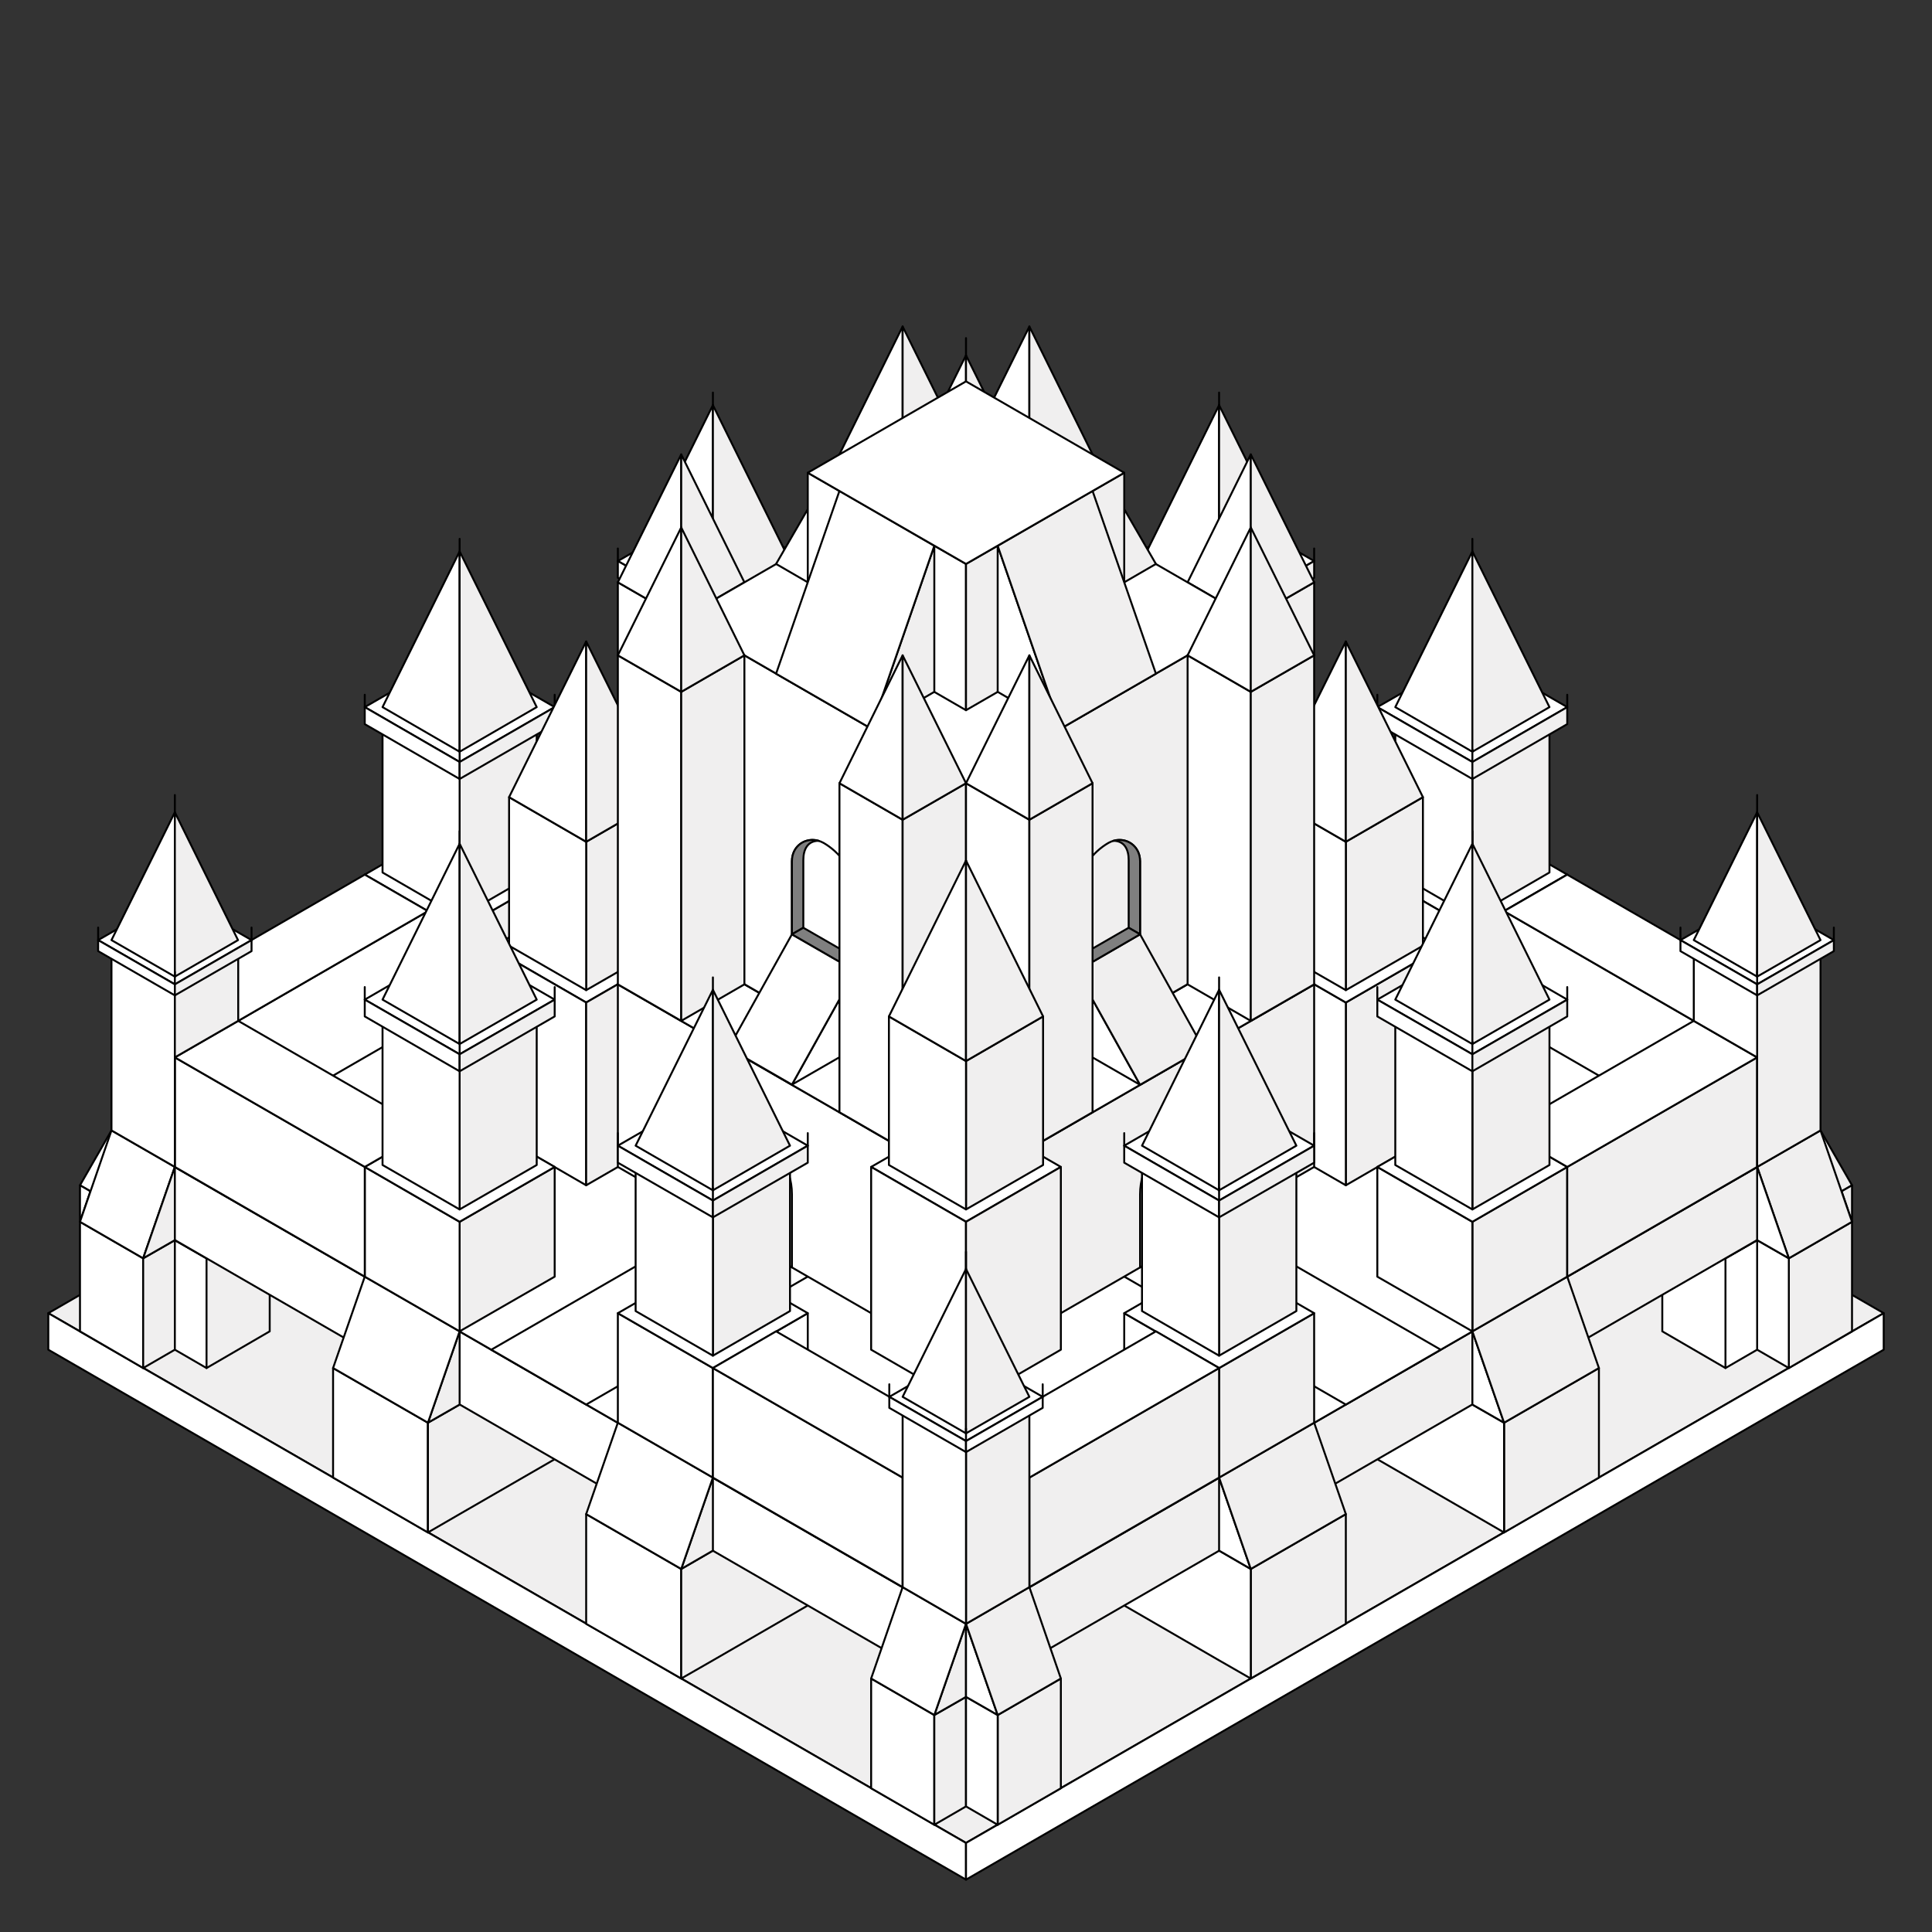 <?xml version="1.0" encoding="utf-8"?>
<!-- Generator: Adobe Illustrator 23.1.0, SVG Export Plug-In . SVG Version: 6.00 Build 0)  -->
<svg version="1.1" xmlns="http://www.w3.org/2000/svg" xmlns:xlink="http://www.w3.org/1999/xlink" x="0px" y="0px"
	 viewBox="0 0 1000 1000" style="enable-background:new 0 0 1000 1000;" xml:space="preserve">
<rect x="0" y="0" width="1000" height="1000" fill="#333333" stroke="none"/>
<style type="text/css">
	.st0{display:none;}
	.st1{display:inline;}
	.st2{fill:#FFFFFF;stroke:#000000;stroke-linecap:round;stroke-linejoin:round;stroke-miterlimit:10;}
	.st3{fill:#F0EFEF;stroke:#000000;stroke-linecap:round;stroke-linejoin:round;stroke-miterlimit:10;}
	.st4{display:inline;fill:#FFFFFF;stroke:#000000;stroke-linecap:round;stroke-linejoin:round;stroke-miterlimit:10;}
	.st5{fill:none;stroke:#000000;stroke-linecap:round;stroke-linejoin:round;stroke-miterlimit:10;}
	.st6{display:inline;fill:#F0EFEF;stroke:#000000;stroke-linecap:round;stroke-linejoin:round;stroke-miterlimit:10;}
	.st7{fill:#7F7F7F;stroke:#000000;stroke-linecap:round;stroke-linejoin:round;stroke-miterlimit:10;}
	.st8{fill:none;stroke:#7F7F7F;stroke-miterlimit:10;}
	.st9{display:inline;fill:#FFFFFF;stroke:#000000;stroke-miterlimit:10;}
	.st10{fill:#FFFFFF;}
</style>
<g id="BACKUP" class="st0">
</g>
<g id="Layer_1" class="st0">
	<g id="Net">
		<g class="st1">
			<g>
				<line class="st8" x1="-644.5" y1="-2014.4" x2="3249.8" y2="234"/>
				<line class="st8" x1="-652.7" y1="-2000.2" x2="3241.6" y2="248.2"/>
				<line class="st8" x1="-660.9" y1="-1986" x2="3233.4" y2="262.3"/>
				<line class="st8" x1="-669.1" y1="-1971.8" x2="3225.2" y2="276.5"/>
				<line class="st8" x1="-677.3" y1="-1957.6" x2="3217" y2="290.7"/>
				<line class="st8" x1="-685.4" y1="-1943.5" x2="3208.8" y2="304.9"/>
				<line class="st8" x1="-693.6" y1="-1929.3" x2="3200.6" y2="319.1"/>
				<line class="st8" x1="-701.8" y1="-1915.1" x2="3192.4" y2="333.3"/>
				<line class="st8" x1="-710" y1="-1900.9" x2="3184.2" y2="347.5"/>
				<line class="st8" x1="-718.2" y1="-1886.7" x2="3176.1" y2="361.6"/>
				<line class="st8" x1="-726.4" y1="-1872.5" x2="3167.9" y2="375.8"/>
				<line class="st8" x1="-734.6" y1="-1858.3" x2="3159.7" y2="390"/>
				<line class="st8" x1="-742.8" y1="-1844.2" x2="3151.5" y2="404.2"/>
				<line class="st8" x1="-751" y1="-1830" x2="3143.3" y2="418.4"/>
				<line class="st8" x1="-759.2" y1="-1815.8" x2="3135.1" y2="432.6"/>
				<line class="st8" x1="-767.3" y1="-1801.6" x2="3126.9" y2="446.8"/>
				<line class="st8" x1="-775.5" y1="-1787.4" x2="3118.7" y2="460.9"/>
				<line class="st8" x1="-783.7" y1="-1773.2" x2="3110.5" y2="475.1"/>
				<line class="st8" x1="-791.9" y1="-1759" x2="3102.3" y2="489.3"/>
				<line class="st8" x1="-800.1" y1="-1744.9" x2="3094.2" y2="503.5"/>
				<line class="st8" x1="-808.3" y1="-1730.7" x2="3086" y2="517.7"/>
				<line class="st8" x1="-816.5" y1="-1716.5" x2="3077.8" y2="531.9"/>
				<line class="st8" x1="-824.7" y1="-1702.3" x2="3069.6" y2="546.1"/>
				<line class="st8" x1="-832.9" y1="-1688.1" x2="3061.4" y2="560.2"/>
				<line class="st8" x1="-841.1" y1="-1673.9" x2="3053.2" y2="574.4"/>
				<line class="st8" x1="-849.3" y1="-1659.7" x2="3045" y2="588.6"/>
				<line class="st8" x1="-857.4" y1="-1645.6" x2="3036.8" y2="602.8"/>
				<line class="st8" x1="-865.6" y1="-1631.4" x2="3028.6" y2="617"/>
				<line class="st8" x1="-873.8" y1="-1617.2" x2="3020.4" y2="631.2"/>
				<line class="st8" x1="-882" y1="-1603" x2="3012.3" y2="645.4"/>
				<line class="st8" x1="-890.2" y1="-1588.8" x2="3004.1" y2="659.5"/>
				<line class="st8" x1="-898.4" y1="-1574.6" x2="2995.9" y2="673.7"/>
				<line class="st8" x1="-906.6" y1="-1560.4" x2="2987.7" y2="687.9"/>
				<line class="st8" x1="-914.8" y1="-1546.3" x2="2979.5" y2="702.1"/>
				<line class="st8" x1="-923" y1="-1532.1" x2="2971.3" y2="716.3"/>
				<line class="st8" x1="-931.2" y1="-1517.9" x2="2963.1" y2="730.5"/>
				<line class="st8" x1="-939.3" y1="-1503.7" x2="2954.9" y2="744.7"/>
				<line class="st8" x1="-947.5" y1="-1489.5" x2="2946.7" y2="758.8"/>
				<line class="st8" x1="-955.7" y1="-1475.3" x2="2938.5" y2="773"/>
				<line class="st8" x1="-963.9" y1="-1461.1" x2="2930.4" y2="787.2"/>
				<line class="st8" x1="-972.1" y1="-1447" x2="2922.2" y2="801.4"/>
				<line class="st8" x1="-980.3" y1="-1432.8" x2="2914" y2="815.6"/>
				<line class="st8" x1="-988.5" y1="-1418.6" x2="2905.8" y2="829.8"/>
				<line class="st8" x1="-996.7" y1="-1404.4" x2="2897.6" y2="844"/>
				<line class="st8" x1="-1004.9" y1="-1390.2" x2="2889.4" y2="858.1"/>
				<line class="st8" x1="-1013.1" y1="-1376" x2="2881.2" y2="872.3"/>
				<line class="st8" x1="-1021.2" y1="-1361.8" x2="2873" y2="886.5"/>
				<line class="st8" x1="-1029.4" y1="-1347.7" x2="2864.8" y2="900.7"/>
				<line class="st8" x1="-1037.6" y1="-1333.5" x2="2856.6" y2="914.9"/>
				<line class="st8" x1="-1045.8" y1="-1319.3" x2="2848.5" y2="929.1"/>
				<line class="st8" x1="-1054" y1="-1305.1" x2="2840.3" y2="943.3"/>
				<line class="st8" x1="-1062.2" y1="-1290.9" x2="2832.1" y2="957.4"/>
				<line class="st8" x1="-1070.4" y1="-1276.7" x2="2823.9" y2="971.6"/>
				<line class="st8" x1="-1078.6" y1="-1262.5" x2="2815.7" y2="985.8"/>
				<line class="st8" x1="-1086.8" y1="-1248.4" x2="2807.5" y2="1000"/>
				<line class="st8" x1="-1095" y1="-1234.2" x2="2799.3" y2="1014.2"/>
				<line class="st8" x1="-1103.1" y1="-1220" x2="2791.1" y2="1028.4"/>
				<line class="st8" x1="-1111.3" y1="-1205.8" x2="2782.9" y2="1042.6"/>
				<line class="st8" x1="-1119.5" y1="-1191.6" x2="2774.7" y2="1056.7"/>
				<line class="st8" x1="-1127.7" y1="-1177.4" x2="2766.5" y2="1070.9"/>
				<line class="st8" x1="-1135.9" y1="-1163.2" x2="2758.4" y2="1085.1"/>
				<line class="st8" x1="-1144.1" y1="-1149.1" x2="2750.2" y2="1099.3"/>
				<line class="st8" x1="-1152.3" y1="-1134.9" x2="2742" y2="1113.5"/>
				<line class="st8" x1="-1160.5" y1="-1120.7" x2="2733.8" y2="1127.7"/>
				<line class="st8" x1="-1168.7" y1="-1106.5" x2="2725.6" y2="1141.9"/>
				<line class="st8" x1="-1176.9" y1="-1092.3" x2="2717.4" y2="1156"/>
				<line class="st8" x1="-1185" y1="-1078.1" x2="2709.2" y2="1170.2"/>
				<line class="st8" x1="-1193.2" y1="-1063.9" x2="2701" y2="1184.4"/>
				<line class="st8" x1="-1201.4" y1="-1049.8" x2="2692.8" y2="1198.6"/>
				<line class="st8" x1="-1209.6" y1="-1035.6" x2="2684.6" y2="1212.8"/>
				<line class="st8" x1="-1217.8" y1="-1021.4" x2="2676.5" y2="1227"/>
				<line class="st8" x1="-1226" y1="-1007.2" x2="2668.3" y2="1241.2"/>
				<line class="st8" x1="-1234.2" y1="-993" x2="2660.1" y2="1255.3"/>
				<line class="st8" x1="-1242.4" y1="-978.8" x2="2651.9" y2="1269.5"/>
				<line class="st8" x1="-1250.6" y1="-964.6" x2="2643.7" y2="1283.7"/>
				<line class="st8" x1="-1258.8" y1="-950.5" x2="2635.5" y2="1297.9"/>
				<line class="st8" x1="-1266.9" y1="-936.3" x2="2627.3" y2="1312.1"/>
				<line class="st8" x1="-1275.1" y1="-922.1" x2="2619.1" y2="1326.3"/>
				<line class="st8" x1="-1283.3" y1="-907.9" x2="2610.9" y2="1340.5"/>
				<line class="st8" x1="-1291.5" y1="-893.7" x2="2602.7" y2="1354.6"/>
				<line class="st8" x1="-1299.7" y1="-879.5" x2="2594.6" y2="1368.8"/>
				<line class="st8" x1="-1307.9" y1="-865.3" x2="2586.4" y2="1383"/>
				<line class="st8" x1="-1316.1" y1="-851.1" x2="2578.2" y2="1397.2"/>
				<line class="st8" x1="-1324.3" y1="-837" x2="2570" y2="1411.4"/>
				<line class="st8" x1="-1332.5" y1="-822.8" x2="2561.8" y2="1425.6"/>
				<line class="st8" x1="-1340.7" y1="-808.6" x2="2553.6" y2="1439.8"/>
				<line class="st8" x1="-1348.9" y1="-794.4" x2="2545.4" y2="1453.9"/>
				<line class="st8" x1="-1357" y1="-780.2" x2="2537.2" y2="1468.1"/>
				<line class="st8" x1="-1365.2" y1="-766" x2="2529" y2="1482.3"/>
				<line class="st8" x1="-1373.4" y1="-751.8" x2="2520.8" y2="1496.5"/>
				<line class="st8" x1="-1381.6" y1="-737.7" x2="2512.7" y2="1510.7"/>
				<line class="st8" x1="-1389.8" y1="-723.5" x2="2504.5" y2="1524.9"/>
				<line class="st8" x1="-1398" y1="-709.3" x2="2496.3" y2="1539.1"/>
				<line class="st8" x1="-1406.2" y1="-695.1" x2="2488.1" y2="1553.2"/>
				<line class="st8" x1="-1414.4" y1="-680.9" x2="2479.9" y2="1567.4"/>
				<line class="st8" x1="-1422.6" y1="-666.7" x2="2471.7" y2="1581.6"/>
				<line class="st8" x1="-1430.8" y1="-652.5" x2="2463.5" y2="1595.8"/>
				<line class="st8" x1="-1438.9" y1="-638.4" x2="2455.3" y2="1610"/>
				<line class="st8" x1="-1447.1" y1="-624.2" x2="2447.1" y2="1624.2"/>
				<line class="st8" x1="-1455.3" y1="-610" x2="2438.9" y2="1638.4"/>
				<line class="st8" x1="-1463.5" y1="-595.8" x2="2430.8" y2="1652.5"/>
				<line class="st8" x1="-1471.7" y1="-581.6" x2="2422.6" y2="1666.7"/>
				<line class="st8" x1="-1479.9" y1="-567.4" x2="2414.4" y2="1680.9"/>
				<line class="st8" x1="-1488.1" y1="-553.2" x2="2406.2" y2="1695.1"/>
				<line class="st8" x1="-1496.3" y1="-539.1" x2="2398" y2="1709.3"/>
				<line class="st8" x1="-1504.5" y1="-524.9" x2="2389.8" y2="1723.5"/>
				<line class="st8" x1="-1512.7" y1="-510.7" x2="2381.6" y2="1737.7"/>
				<line class="st8" x1="-1520.8" y1="-496.5" x2="2373.4" y2="1751.8"/>
				<line class="st8" x1="-1529" y1="-482.3" x2="2365.2" y2="1766"/>
				<line class="st8" x1="-1537.2" y1="-468.1" x2="2357" y2="1780.2"/>
				<line class="st8" x1="-1545.4" y1="-453.9" x2="2348.9" y2="1794.4"/>
				<line class="st8" x1="-1553.6" y1="-439.8" x2="2340.7" y2="1808.6"/>
				<line class="st8" x1="-1561.8" y1="-425.6" x2="2332.5" y2="1822.8"/>
				<line class="st8" x1="-1570" y1="-411.4" x2="2324.3" y2="1837"/>
				<line class="st8" x1="-1578.2" y1="-397.2" x2="2316.1" y2="1851.1"/>
				<line class="st8" x1="-1586.4" y1="-383" x2="2307.9" y2="1865.3"/>
				<line class="st8" x1="-1594.6" y1="-368.8" x2="2299.7" y2="1879.5"/>
				<line class="st8" x1="-1602.7" y1="-354.6" x2="2291.5" y2="1893.7"/>
				<line class="st8" x1="-1610.9" y1="-340.5" x2="2283.3" y2="1907.9"/>
				<line class="st8" x1="-1619.1" y1="-326.3" x2="2275.1" y2="1922.1"/>
				<line class="st8" x1="-1627.3" y1="-312.1" x2="2266.9" y2="1936.3"/>
				<line class="st8" x1="-1635.5" y1="-297.9" x2="2258.8" y2="1950.5"/>
				<line class="st8" x1="-1643.7" y1="-283.7" x2="2250.6" y2="1964.6"/>
				<line class="st8" x1="-1651.9" y1="-269.5" x2="2242.4" y2="1978.8"/>
				<line class="st8" x1="-1660.1" y1="-255.3" x2="2234.2" y2="1993"/>
				<line class="st8" x1="-1668.3" y1="-241.2" x2="2226" y2="2007.2"/>
				<line class="st8" x1="-1676.5" y1="-227" x2="2217.8" y2="2021.4"/>
				<line class="st8" x1="-1684.6" y1="-212.8" x2="2209.6" y2="2035.6"/>
				<line class="st8" x1="-1692.8" y1="-198.6" x2="2201.4" y2="2049.8"/>
				<line class="st8" x1="-1701" y1="-184.4" x2="2193.2" y2="2063.9"/>
				<line class="st8" x1="-1709.2" y1="-170.2" x2="2185" y2="2078.1"/>
				<line class="st8" x1="-1717.4" y1="-156" x2="2176.9" y2="2092.3"/>
				<line class="st8" x1="-1725.6" y1="-141.9" x2="2168.7" y2="2106.5"/>
				<line class="st8" x1="-1733.8" y1="-127.7" x2="2160.5" y2="2120.7"/>
				<line class="st8" x1="-1742" y1="-113.5" x2="2152.3" y2="2134.9"/>
				<line class="st8" x1="-1750.2" y1="-99.3" x2="2144.1" y2="2149.1"/>
				<line class="st8" x1="-1758.4" y1="-85.1" x2="2135.9" y2="2163.2"/>
				<line class="st8" x1="-1766.5" y1="-70.9" x2="2127.7" y2="2177.4"/>
				<line class="st8" x1="-1774.7" y1="-56.7" x2="2119.5" y2="2191.6"/>
				<line class="st8" x1="-1782.9" y1="-42.6" x2="2111.3" y2="2205.8"/>
				<line class="st8" x1="-1791.1" y1="-28.4" x2="2103.1" y2="2220"/>
				<line class="st8" x1="-1799.3" y1="-14.2" x2="2095" y2="2234.2"/>
				<line class="st8" x1="-1807.5" y1="0" x2="2086.8" y2="2248.4"/>
				<line class="st8" x1="-1815.7" y1="14.2" x2="2078.6" y2="2262.5"/>
				<line class="st8" x1="-1823.9" y1="28.4" x2="2070.4" y2="2276.7"/>
				<line class="st8" x1="-1832.1" y1="42.6" x2="2062.2" y2="2290.9"/>
				<line class="st8" x1="-1840.3" y1="56.7" x2="2054" y2="2305.1"/>
				<line class="st8" x1="-1848.5" y1="70.9" x2="2045.8" y2="2319.3"/>
				<line class="st8" x1="-1856.6" y1="85.1" x2="2037.6" y2="2333.5"/>
				<line class="st8" x1="-1864.8" y1="99.3" x2="2029.4" y2="2347.7"/>
				<line class="st8" x1="-1873" y1="113.5" x2="2021.2" y2="2361.8"/>
				<line class="st8" x1="-1881.2" y1="127.7" x2="2013.1" y2="2376"/>
				<line class="st8" x1="-1889.4" y1="141.9" x2="2004.9" y2="2390.2"/>
				<line class="st8" x1="-1897.6" y1="156" x2="1996.7" y2="2404.4"/>
				<line class="st8" x1="-1905.8" y1="170.2" x2="1988.5" y2="2418.6"/>
				<line class="st8" x1="-1914" y1="184.4" x2="1980.3" y2="2432.8"/>
				<line class="st8" x1="-1922.2" y1="198.6" x2="1972.1" y2="2447"/>
				<line class="st8" x1="-1930.4" y1="212.8" x2="1963.9" y2="2461.1"/>
				<line class="st8" x1="-1938.5" y1="227" x2="1955.7" y2="2475.3"/>
				<line class="st8" x1="-1946.7" y1="241.2" x2="1947.5" y2="2489.5"/>
				<line class="st8" x1="-1954.9" y1="255.3" x2="1939.3" y2="2503.7"/>
				<line class="st8" x1="-1963.1" y1="269.5" x2="1931.2" y2="2517.9"/>
				<line class="st8" x1="-1971.3" y1="283.7" x2="1923" y2="2532.1"/>
				<line class="st8" x1="-1979.5" y1="297.9" x2="1914.8" y2="2546.3"/>
				<line class="st8" x1="-1987.7" y1="312.1" x2="1906.6" y2="2560.4"/>
				<line class="st8" x1="-1995.9" y1="326.3" x2="1898.4" y2="2574.6"/>
				<line class="st8" x1="-2004.1" y1="340.5" x2="1890.2" y2="2588.8"/>
				<line class="st8" x1="-2012.3" y1="354.6" x2="1882" y2="2603"/>
				<line class="st8" x1="-2020.4" y1="368.8" x2="1873.8" y2="2617.2"/>
				<line class="st8" x1="-2028.6" y1="383" x2="1865.6" y2="2631.4"/>
				<line class="st8" x1="-2036.8" y1="397.2" x2="1857.4" y2="2645.6"/>
				<line class="st8" x1="-2045" y1="411.4" x2="1849.3" y2="2659.7"/>
				<line class="st8" x1="-2053.2" y1="425.6" x2="1841.1" y2="2673.9"/>
				<line class="st8" x1="-2061.4" y1="439.8" x2="1832.9" y2="2688.1"/>
				<line class="st8" x1="-2069.6" y1="453.9" x2="1824.7" y2="2702.3"/>
				<line class="st8" x1="-2077.8" y1="468.1" x2="1816.5" y2="2716.5"/>
				<line class="st8" x1="-2086" y1="482.3" x2="1808.3" y2="2730.7"/>
				<line class="st8" x1="-2094.2" y1="496.5" x2="1800.1" y2="2744.9"/>
				<line class="st8" x1="-2102.3" y1="510.7" x2="1791.9" y2="2759"/>
				<line class="st8" x1="-2110.5" y1="524.9" x2="1783.7" y2="2773.2"/>
				<line class="st8" x1="-2118.7" y1="539.1" x2="1775.5" y2="2787.4"/>
				<line class="st8" x1="-2126.9" y1="553.2" x2="1767.3" y2="2801.6"/>
				<line class="st8" x1="-2135.1" y1="567.4" x2="1759.2" y2="2815.8"/>
				<line class="st8" x1="-2143.3" y1="581.6" x2="1751" y2="2830"/>
				<line class="st8" x1="-2151.5" y1="595.8" x2="1742.8" y2="2844.2"/>
				<line class="st8" x1="-2159.7" y1="610" x2="1734.6" y2="2858.3"/>
				<line class="st8" x1="-2167.9" y1="624.2" x2="1726.4" y2="2872.5"/>
				<line class="st8" x1="-2176.1" y1="638.4" x2="1718.2" y2="2886.7"/>
				<line class="st8" x1="-2184.2" y1="652.5" x2="1710" y2="2900.9"/>
				<line class="st8" x1="-2192.4" y1="666.7" x2="1701.8" y2="2915.1"/>
				<line class="st8" x1="-2200.6" y1="680.9" x2="1693.6" y2="2929.3"/>
				<line class="st8" x1="-2208.8" y1="695.1" x2="1685.4" y2="2943.5"/>
				<line class="st8" x1="-2217" y1="709.3" x2="1677.3" y2="2957.6"/>
				<line class="st8" x1="-2225.2" y1="723.5" x2="1669.1" y2="2971.8"/>
				<line class="st8" x1="-2233.4" y1="737.7" x2="1660.9" y2="2986"/>
				<line class="st8" x1="-2241.6" y1="751.8" x2="1652.7" y2="3000.2"/>
				<line class="st8" x1="-2249.8" y1="766" x2="1644.5" y2="3014.4"/>
			</g>
			<g>
				<line class="st8" x1="3249.8" y1="766" x2="-644.5" y2="3014.4"/>
				<line class="st8" x1="3241.6" y1="751.8" x2="-652.7" y2="3000.2"/>
				<line class="st8" x1="3233.4" y1="737.7" x2="-660.9" y2="2986"/>
				<line class="st8" x1="3225.2" y1="723.5" x2="-669.1" y2="2971.8"/>
				<line class="st8" x1="3217" y1="709.3" x2="-677.3" y2="2957.6"/>
				<line class="st8" x1="3208.8" y1="695.1" x2="-685.4" y2="2943.5"/>
				<line class="st8" x1="3200.6" y1="680.9" x2="-693.6" y2="2929.3"/>
				<line class="st8" x1="3192.4" y1="666.7" x2="-701.8" y2="2915.1"/>
				<line class="st8" x1="3184.2" y1="652.5" x2="-710" y2="2900.9"/>
				<line class="st8" x1="3176.1" y1="638.4" x2="-718.2" y2="2886.7"/>
				<line class="st8" x1="3167.9" y1="624.2" x2="-726.4" y2="2872.5"/>
				<line class="st8" x1="3159.7" y1="610" x2="-734.6" y2="2858.3"/>
				<line class="st8" x1="3151.5" y1="595.8" x2="-742.8" y2="2844.2"/>
				<line class="st8" x1="3143.3" y1="581.6" x2="-751" y2="2830"/>
				<line class="st8" x1="3135.1" y1="567.4" x2="-759.2" y2="2815.8"/>
				<line class="st8" x1="3126.9" y1="553.2" x2="-767.3" y2="2801.6"/>
				<line class="st8" x1="3118.7" y1="539.1" x2="-775.5" y2="2787.4"/>
				<line class="st8" x1="3110.5" y1="524.9" x2="-783.7" y2="2773.2"/>
				<line class="st8" x1="3102.3" y1="510.7" x2="-791.9" y2="2759"/>
				<line class="st8" x1="3094.2" y1="496.5" x2="-800.1" y2="2744.9"/>
				<line class="st8" x1="3086" y1="482.3" x2="-808.3" y2="2730.7"/>
				<line class="st8" x1="3077.8" y1="468.1" x2="-816.5" y2="2716.5"/>
				<line class="st8" x1="3069.6" y1="453.9" x2="-824.7" y2="2702.3"/>
				<line class="st8" x1="3061.4" y1="439.8" x2="-832.9" y2="2688.1"/>
				<line class="st8" x1="3053.2" y1="425.6" x2="-841.1" y2="2673.9"/>
				<line class="st8" x1="3045" y1="411.4" x2="-849.3" y2="2659.7"/>
				<line class="st8" x1="3036.8" y1="397.2" x2="-857.4" y2="2645.6"/>
				<line class="st8" x1="3028.6" y1="383" x2="-865.6" y2="2631.4"/>
				<line class="st8" x1="3020.4" y1="368.8" x2="-873.8" y2="2617.2"/>
				<line class="st8" x1="3012.3" y1="354.6" x2="-882" y2="2603"/>
				<line class="st8" x1="3004.1" y1="340.5" x2="-890.2" y2="2588.8"/>
				<line class="st8" x1="2995.9" y1="326.3" x2="-898.4" y2="2574.6"/>
				<line class="st8" x1="2987.7" y1="312.1" x2="-906.6" y2="2560.4"/>
				<line class="st8" x1="2979.5" y1="297.9" x2="-914.8" y2="2546.3"/>
				<line class="st8" x1="2971.3" y1="283.7" x2="-923" y2="2532.1"/>
				<line class="st8" x1="2963.1" y1="269.5" x2="-931.2" y2="2517.9"/>
				<line class="st8" x1="2954.9" y1="255.3" x2="-939.3" y2="2503.7"/>
				<line class="st8" x1="2946.7" y1="241.2" x2="-947.5" y2="2489.5"/>
				<line class="st8" x1="2938.5" y1="227" x2="-955.7" y2="2475.3"/>
				<line class="st8" x1="2930.4" y1="212.8" x2="-963.9" y2="2461.1"/>
				<line class="st8" x1="2922.2" y1="198.6" x2="-972.1" y2="2447"/>
				<line class="st8" x1="2914" y1="184.4" x2="-980.3" y2="2432.8"/>
				<line class="st8" x1="2905.8" y1="170.2" x2="-988.5" y2="2418.6"/>
				<line class="st8" x1="2897.6" y1="156" x2="-996.7" y2="2404.4"/>
				<line class="st8" x1="2889.4" y1="141.9" x2="-1004.9" y2="2390.2"/>
				<line class="st8" x1="2881.2" y1="127.7" x2="-1013.1" y2="2376"/>
				<line class="st8" x1="2873" y1="113.5" x2="-1021.2" y2="2361.8"/>
				<line class="st8" x1="2864.8" y1="99.3" x2="-1029.4" y2="2347.7"/>
				<line class="st8" x1="2856.6" y1="85.1" x2="-1037.6" y2="2333.5"/>
				<line class="st8" x1="2848.5" y1="70.9" x2="-1045.8" y2="2319.3"/>
				<line class="st8" x1="2840.3" y1="56.7" x2="-1054" y2="2305.1"/>
				<line class="st8" x1="2832.1" y1="42.6" x2="-1062.2" y2="2290.9"/>
				<line class="st8" x1="2823.9" y1="28.4" x2="-1070.4" y2="2276.7"/>
				<line class="st8" x1="2815.7" y1="14.2" x2="-1078.6" y2="2262.5"/>
				<line class="st8" x1="2807.5" y1="0" x2="-1086.8" y2="2248.4"/>
				<line class="st8" x1="2799.3" y1="-14.2" x2="-1095" y2="2234.2"/>
				<line class="st8" x1="2791.1" y1="-28.4" x2="-1103.1" y2="2220"/>
				<line class="st8" x1="2782.9" y1="-42.6" x2="-1111.3" y2="2205.8"/>
				<line class="st8" x1="2774.7" y1="-56.7" x2="-1119.5" y2="2191.6"/>
				<line class="st8" x1="2766.5" y1="-70.9" x2="-1127.7" y2="2177.4"/>
				<line class="st8" x1="2758.4" y1="-85.1" x2="-1135.9" y2="2163.2"/>
				<line class="st8" x1="2750.2" y1="-99.3" x2="-1144.1" y2="2149.1"/>
				<line class="st8" x1="2742" y1="-113.5" x2="-1152.3" y2="2134.9"/>
				<line class="st8" x1="2733.8" y1="-127.7" x2="-1160.5" y2="2120.7"/>
				<line class="st8" x1="2725.6" y1="-141.9" x2="-1168.7" y2="2106.5"/>
				<line class="st8" x1="2717.4" y1="-156" x2="-1176.9" y2="2092.3"/>
				<line class="st8" x1="2709.2" y1="-170.2" x2="-1185" y2="2078.1"/>
				<line class="st8" x1="2701" y1="-184.4" x2="-1193.2" y2="2063.9"/>
				<line class="st8" x1="2692.8" y1="-198.6" x2="-1201.4" y2="2049.8"/>
				<line class="st8" x1="2684.6" y1="-212.8" x2="-1209.6" y2="2035.6"/>
				<line class="st8" x1="2676.5" y1="-227" x2="-1217.8" y2="2021.4"/>
				<line class="st8" x1="2668.3" y1="-241.2" x2="-1226" y2="2007.2"/>
				<line class="st8" x1="2660.1" y1="-255.3" x2="-1234.2" y2="1993"/>
				<line class="st8" x1="2651.9" y1="-269.5" x2="-1242.4" y2="1978.8"/>
				<line class="st8" x1="2643.7" y1="-283.7" x2="-1250.6" y2="1964.6"/>
				<line class="st8" x1="2635.5" y1="-297.9" x2="-1258.8" y2="1950.5"/>
				<line class="st8" x1="2627.3" y1="-312.1" x2="-1266.9" y2="1936.3"/>
				<line class="st8" x1="2619.1" y1="-326.3" x2="-1275.1" y2="1922.1"/>
				<line class="st8" x1="2610.9" y1="-340.5" x2="-1283.3" y2="1907.9"/>
				<line class="st8" x1="2602.7" y1="-354.6" x2="-1291.5" y2="1893.7"/>
				<line class="st8" x1="2594.6" y1="-368.8" x2="-1299.7" y2="1879.5"/>
				<line class="st8" x1="2586.4" y1="-383" x2="-1307.9" y2="1865.3"/>
				<line class="st8" x1="2578.2" y1="-397.2" x2="-1316.1" y2="1851.1"/>
				<line class="st8" x1="2570" y1="-411.4" x2="-1324.3" y2="1837"/>
				<line class="st8" x1="2561.8" y1="-425.6" x2="-1332.5" y2="1822.8"/>
				<line class="st8" x1="2553.6" y1="-439.8" x2="-1340.7" y2="1808.6"/>
				<line class="st8" x1="2545.4" y1="-453.9" x2="-1348.9" y2="1794.4"/>
				<line class="st8" x1="2537.2" y1="-468.1" x2="-1357" y2="1780.2"/>
				<line class="st8" x1="2529" y1="-482.3" x2="-1365.2" y2="1766"/>
				<line class="st8" x1="2520.8" y1="-496.5" x2="-1373.4" y2="1751.8"/>
				<line class="st8" x1="2512.7" y1="-510.7" x2="-1381.6" y2="1737.7"/>
				<line class="st8" x1="2504.5" y1="-524.9" x2="-1389.8" y2="1723.5"/>
				<line class="st8" x1="2496.3" y1="-539.1" x2="-1398" y2="1709.3"/>
				<line class="st8" x1="2488.1" y1="-553.2" x2="-1406.2" y2="1695.1"/>
				<line class="st8" x1="2479.9" y1="-567.4" x2="-1414.4" y2="1680.9"/>
				<line class="st8" x1="2471.7" y1="-581.6" x2="-1422.6" y2="1666.7"/>
				<line class="st8" x1="2463.5" y1="-595.8" x2="-1430.8" y2="1652.5"/>
				<line class="st8" x1="2455.3" y1="-610" x2="-1438.9" y2="1638.4"/>
				<line class="st8" x1="2447.1" y1="-624.2" x2="-1447.1" y2="1624.2"/>
				<line class="st8" x1="2438.9" y1="-638.4" x2="-1455.3" y2="1610"/>
				<line class="st8" x1="2430.8" y1="-652.5" x2="-1463.5" y2="1595.8"/>
				<line class="st8" x1="2422.6" y1="-666.7" x2="-1471.7" y2="1581.6"/>
				<line class="st8" x1="2414.4" y1="-680.9" x2="-1479.9" y2="1567.4"/>
				<line class="st8" x1="2406.2" y1="-695.1" x2="-1488.1" y2="1553.2"/>
				<line class="st8" x1="2398" y1="-709.3" x2="-1496.3" y2="1539.1"/>
				<line class="st8" x1="2389.8" y1="-723.5" x2="-1504.5" y2="1524.9"/>
				<line class="st8" x1="2381.6" y1="-737.7" x2="-1512.7" y2="1510.7"/>
				<line class="st8" x1="2373.4" y1="-751.8" x2="-1520.8" y2="1496.5"/>
				<line class="st8" x1="2365.2" y1="-766" x2="-1529" y2="1482.3"/>
				<line class="st8" x1="2357" y1="-780.2" x2="-1537.2" y2="1468.1"/>
				<line class="st8" x1="2348.9" y1="-794.4" x2="-1545.4" y2="1453.9"/>
				<line class="st8" x1="2340.7" y1="-808.6" x2="-1553.6" y2="1439.8"/>
				<line class="st8" x1="2332.5" y1="-822.8" x2="-1561.8" y2="1425.6"/>
				<line class="st8" x1="2324.3" y1="-837" x2="-1570" y2="1411.4"/>
				<line class="st8" x1="2316.1" y1="-851.1" x2="-1578.2" y2="1397.2"/>
				<line class="st8" x1="2307.9" y1="-865.3" x2="-1586.4" y2="1383"/>
				<line class="st8" x1="2299.7" y1="-879.5" x2="-1594.6" y2="1368.8"/>
				<line class="st8" x1="2291.5" y1="-893.7" x2="-1602.7" y2="1354.6"/>
				<line class="st8" x1="2283.3" y1="-907.9" x2="-1610.9" y2="1340.5"/>
				<line class="st8" x1="2275.1" y1="-922.1" x2="-1619.1" y2="1326.3"/>
				<line class="st8" x1="2266.9" y1="-936.3" x2="-1627.3" y2="1312.1"/>
				<line class="st8" x1="2258.8" y1="-950.5" x2="-1635.5" y2="1297.9"/>
				<line class="st8" x1="2250.6" y1="-964.6" x2="-1643.7" y2="1283.7"/>
				<line class="st8" x1="2242.4" y1="-978.8" x2="-1651.9" y2="1269.5"/>
				<line class="st8" x1="2234.2" y1="-993" x2="-1660.1" y2="1255.3"/>
				<line class="st8" x1="2226" y1="-1007.2" x2="-1668.3" y2="1241.2"/>
				<line class="st8" x1="2217.8" y1="-1021.4" x2="-1676.5" y2="1227"/>
				<line class="st8" x1="2209.6" y1="-1035.6" x2="-1684.6" y2="1212.8"/>
				<line class="st8" x1="2201.4" y1="-1049.8" x2="-1692.8" y2="1198.6"/>
				<line class="st8" x1="2193.2" y1="-1063.9" x2="-1701" y2="1184.4"/>
				<line class="st8" x1="2185" y1="-1078.1" x2="-1709.2" y2="1170.2"/>
				<line class="st8" x1="2176.9" y1="-1092.3" x2="-1717.4" y2="1156"/>
				<line class="st8" x1="2168.7" y1="-1106.5" x2="-1725.6" y2="1141.9"/>
				<line class="st8" x1="2160.5" y1="-1120.7" x2="-1733.8" y2="1127.7"/>
				<line class="st8" x1="2152.3" y1="-1134.9" x2="-1742" y2="1113.5"/>
				<line class="st8" x1="2144.1" y1="-1149.1" x2="-1750.2" y2="1099.3"/>
				<line class="st8" x1="2135.9" y1="-1163.2" x2="-1758.4" y2="1085.1"/>
				<line class="st8" x1="2127.7" y1="-1177.4" x2="-1766.5" y2="1070.9"/>
				<line class="st8" x1="2119.5" y1="-1191.6" x2="-1774.7" y2="1056.7"/>
				<line class="st8" x1="2111.3" y1="-1205.8" x2="-1782.9" y2="1042.6"/>
				<line class="st8" x1="2103.1" y1="-1220" x2="-1791.1" y2="1028.4"/>
				<line class="st8" x1="2095" y1="-1234.2" x2="-1799.3" y2="1014.2"/>
				<line class="st8" x1="2086.8" y1="-1248.4" x2="-1807.5" y2="1000"/>
				<line class="st8" x1="2078.6" y1="-1262.5" x2="-1815.7" y2="985.8"/>
				<line class="st8" x1="2070.4" y1="-1276.7" x2="-1823.9" y2="971.6"/>
				<line class="st8" x1="2062.2" y1="-1290.9" x2="-1832.1" y2="957.4"/>
				<line class="st8" x1="2054" y1="-1305.1" x2="-1840.3" y2="943.3"/>
				<line class="st8" x1="2045.8" y1="-1319.3" x2="-1848.5" y2="929.1"/>
				<line class="st8" x1="2037.6" y1="-1333.5" x2="-1856.6" y2="914.9"/>
				<line class="st8" x1="2029.4" y1="-1347.7" x2="-1864.8" y2="900.7"/>
				<line class="st8" x1="2021.2" y1="-1361.8" x2="-1873" y2="886.5"/>
				<line class="st8" x1="2013.1" y1="-1376" x2="-1881.2" y2="872.3"/>
				<line class="st8" x1="2004.9" y1="-1390.2" x2="-1889.4" y2="858.1"/>
				<line class="st8" x1="1996.7" y1="-1404.4" x2="-1897.6" y2="844"/>
				<line class="st8" x1="1988.5" y1="-1418.6" x2="-1905.8" y2="829.8"/>
				<line class="st8" x1="1980.3" y1="-1432.8" x2="-1914" y2="815.6"/>
				<line class="st8" x1="1972.1" y1="-1447" x2="-1922.2" y2="801.4"/>
				<line class="st8" x1="1963.9" y1="-1461.1" x2="-1930.4" y2="787.2"/>
				<line class="st8" x1="1955.7" y1="-1475.3" x2="-1938.5" y2="773"/>
				<line class="st8" x1="1947.5" y1="-1489.5" x2="-1946.7" y2="758.8"/>
				<line class="st8" x1="1939.3" y1="-1503.7" x2="-1954.9" y2="744.7"/>
				<line class="st8" x1="1931.2" y1="-1517.9" x2="-1963.1" y2="730.5"/>
				<line class="st8" x1="1923" y1="-1532.1" x2="-1971.3" y2="716.3"/>
				<line class="st8" x1="1914.8" y1="-1546.3" x2="-1979.5" y2="702.1"/>
				<line class="st8" x1="1906.6" y1="-1560.4" x2="-1987.7" y2="687.9"/>
				<line class="st8" x1="1898.4" y1="-1574.6" x2="-1995.9" y2="673.7"/>
				<line class="st8" x1="1890.2" y1="-1588.8" x2="-2004.1" y2="659.5"/>
				<line class="st8" x1="1882" y1="-1603" x2="-2012.3" y2="645.4"/>
				<line class="st8" x1="1873.8" y1="-1617.2" x2="-2020.4" y2="631.2"/>
				<line class="st8" x1="1865.6" y1="-1631.4" x2="-2028.6" y2="617"/>
				<line class="st8" x1="1857.4" y1="-1645.6" x2="-2036.8" y2="602.8"/>
				<line class="st8" x1="1849.3" y1="-1659.7" x2="-2045" y2="588.6"/>
				<line class="st8" x1="1841.1" y1="-1673.9" x2="-2053.2" y2="574.4"/>
				<line class="st8" x1="1832.9" y1="-1688.1" x2="-2061.4" y2="560.2"/>
				<line class="st8" x1="1824.7" y1="-1702.3" x2="-2069.6" y2="546.1"/>
				<line class="st8" x1="1816.5" y1="-1716.5" x2="-2077.8" y2="531.9"/>
				<line class="st8" x1="1808.3" y1="-1730.7" x2="-2086" y2="517.7"/>
				<line class="st8" x1="1800.1" y1="-1744.9" x2="-2094.2" y2="503.5"/>
				<line class="st8" x1="1791.9" y1="-1759" x2="-2102.3" y2="489.3"/>
				<line class="st8" x1="1783.7" y1="-1773.2" x2="-2110.5" y2="475.1"/>
				<line class="st8" x1="1775.5" y1="-1787.4" x2="-2118.7" y2="460.9"/>
				<line class="st8" x1="1767.3" y1="-1801.6" x2="-2126.9" y2="446.8"/>
				<line class="st8" x1="1759.2" y1="-1815.8" x2="-2135.1" y2="432.6"/>
				<line class="st8" x1="1751" y1="-1830" x2="-2143.3" y2="418.4"/>
				<line class="st8" x1="1742.8" y1="-1844.2" x2="-2151.5" y2="404.2"/>
				<line class="st8" x1="1734.6" y1="-1858.3" x2="-2159.7" y2="390"/>
				<line class="st8" x1="1726.4" y1="-1872.5" x2="-2167.9" y2="375.8"/>
				<line class="st8" x1="1718.2" y1="-1886.7" x2="-2176.1" y2="361.6"/>
				<line class="st8" x1="1710" y1="-1900.9" x2="-2184.2" y2="347.5"/>
				<line class="st8" x1="1701.8" y1="-1915.1" x2="-2192.4" y2="333.3"/>
				<line class="st8" x1="1693.6" y1="-1929.3" x2="-2200.6" y2="319.1"/>
				<line class="st8" x1="1685.4" y1="-1943.5" x2="-2208.8" y2="304.9"/>
				<line class="st8" x1="1677.3" y1="-1957.6" x2="-2217" y2="290.7"/>
				<line class="st8" x1="1669.1" y1="-1971.8" x2="-2225.2" y2="276.5"/>
				<line class="st8" x1="1660.9" y1="-1986" x2="-2233.4" y2="262.3"/>
				<line class="st8" x1="1652.7" y1="-2000.2" x2="-2241.6" y2="248.2"/>
				<line class="st8" x1="1644.5" y1="-2014.4" x2="-2249.8" y2="234"/>
			</g>
		</g>
	</g>
	<g>
		<polygon class="st4" points="287.1,452.7 319.8,471.6 352.6,452.7 319.8,433.8 		"/>
		<polygon class="st4" points="287.1,452.7 287.1,471.6 319.8,490.5 319.8,471.6 		"/>
		<polygon class="st4" points="352.6,452.7 352.6,471.6 319.8,490.5 319.8,471.6 		"/>
		<polygon class="st4" points="287.1,339.2 319.8,358.1 352.6,339.2 319.8,320.3 		"/>
		<polygon class="st4" points="287.1,339.2 287.1,358.1 319.8,377.1 319.8,358.1 		"/>
		<polygon class="st4" points="352.6,339.2 352.6,358.1 319.8,377.1 319.8,358.1 		"/>
		<polygon class="st4" points="500,216.3 532.8,235.2 565.5,216.3 532.8,197.4 		"/>
		<polygon class="st4" points="500,216.3 500,235.2 532.8,254.1 532.8,235.2 		"/>
		<polygon class="st4" points="565.5,216.3 565.5,235.2 532.8,254.1 532.8,235.2 		"/>
		<polygon class="st4" points="712.9,339.2 745.7,358.1 778.5,339.2 745.7,320.3 		"/>
		<polygon class="st4" points="712.9,339.2 712.9,358.1 745.7,377.1 745.7,358.1 		"/>
		<polygon class="st4" points="778.5,339.2 778.5,358.1 745.7,377.1 745.7,358.1 		"/>
		<polygon class="st4" points="532.8,556.7 565.5,575.7 532.8,594.6 500,575.7 		"/>
		<polygon class="st4" points="500,575.7 500,594.6 532.8,613.5 532.8,594.6 		"/>
		<polygon class="st4" points="532.8,613.5 565.5,594.6 565.5,575.7 532.8,594.6 		"/>
		<polygon class="st4" points="532.8,348.7 500,329.8 532.8,310.9 565.5,329.8 		"/>
		<polygon class="st4" points="500,329.8 500,348.7 532.8,367.6 532.8,348.7 		"/>
		<polygon class="st4" points="565.5,329.8 532.8,348.7 532.8,367.6 565.5,348.7 		"/>
		<polygon class="st4" points="745.7,471.6 778.5,452.7 745.7,433.8 712.9,452.7 		"/>
		<polygon class="st4" points="712.9,452.7 712.9,471.6 745.7,490.5 745.7,471.6 		"/>
		<polygon class="st4" points="745.7,490.5 778.5,471.6 778.5,452.7 745.7,471.6 		"/>
		<polygon class="st4" points="319.8,471.6 352.6,452.7 532.8,556.7 500,575.7 		"/>
		<polygon class="st4" points="319.8,433.8 500,329.8 532.8,348.7 352.6,452.7 		"/>
		<polygon class="st4" points="532.8,556.7 712.9,452.7 745.7,471.6 565.5,575.7 		"/>
		<polygon class="st4" points="532.8,348.7 712.9,452.7 745.7,433.8 565.5,329.8 		"/>
		<polygon class="st4" points="352.6,452.7 532.8,348.7 712.9,452.7 532.8,556.7 		"/>
		<polygon class="st4" points="287.1,358.1 287.1,452.7 319.8,471.6 319.8,377.1 		"/>
		<polygon class="st4" points="352.6,358.1 319.8,377.1 319.8,471.6 352.6,452.7 		"/>
		<polygon class="st4" points="295.2,254.1 319.8,268.3 344.4,254.1 319.8,239.9 		"/>
		<polygon class="st4" points="295.2,254.1 295.2,268.3 319.8,282.5 319.8,268.3 		"/>
		<polygon class="st4" points="344.4,254.1 344.4,268.3 319.8,282.5 319.8,268.3 		"/>
		<polygon class="st4" points="295.2,268.3 295.2,339.2 319.8,353.4 319.8,282.5 		"/>
		<polygon class="st4" points="344.4,268.3 319.8,282.5 319.8,353.4 344.4,339.2 		"/>
		<polygon class="st4" points="500,235.2 500,329.8 532.8,348.7 532.8,254.1 		"/>
		<polygon class="st4" points="565.5,235.2 532.8,254.1 532.8,348.7 565.5,329.8 		"/>
		<polygon class="st4" points="712.9,358.1 712.9,452.7 745.7,471.6 745.7,377.1 		"/>
		<polygon class="st4" points="778.5,358.1 745.7,377.1 745.7,471.6 778.5,452.7 		"/>
		<polygon class="st4" points="500,462.2 532.8,481.1 565.5,462.2 532.8,443.3 		"/>
		<polygon class="st4" points="500,462.2 500,481.1 532.8,500 532.8,481.1 		"/>
		<polygon class="st4" points="565.5,462.2 565.5,481.1 532.8,500 532.8,481.1 		"/>
		<polygon class="st4" points="500,481.1 500,575.7 532.8,594.6 532.8,500 		"/>
		<polygon class="st4" points="565.5,481.1 532.8,500 532.8,594.6 565.5,575.7 		"/>
	</g>
	<g>
		<g class="st1">
			<polygon class="st2" points="500,235.2 500,405.4 532.8,424.3 532.8,254.1 			"/>
			<polygon class="st2" points="565.5,235.2 565.5,405.4 532.8,424.3 532.8,254.1 			"/>
		</g>
		<polygon class="st4" points="565.5,235.2 532.8,216.3 500,235.2 532.8,254.1 		"/>
	</g>
</g>
<g id="BG" class="st0">
	<g id="Layer_367" class="st1">
		<rect class="st10" width="1000" height="1000"/>
	</g>
</g>
<g id="Ground_x5F_1">
	<g id="Layer_5">
		<polygon class="st3" points="25,679.7 500,953.9 975,679.7 500,405.4 		"/>
	</g>
	<g id="Layer_4">
		<polygon class="st2" points="25,679.7 25,698.6 500,972.9 500,953.9 		"/>
	</g>
	<g id="Layer_3">
		<polygon class="st2" points="975,679.7 975,698.6 500,972.9 500,953.9 		"/>
	</g>
</g>
<g id="Ground_x5F_2">
	<g id="Foot_x5F_1">
		<g id="Layer_21">
			<polygon class="st2" points="57.7,585.1 41.4,613.5 57.7,622.9 			"/>
		</g>
		<g id="Layer_19">
			<polygon class="st2" points="41.4,632.4 41.4,689.1 74.1,708.1 74.1,651.3 			"/>
		</g>
		<g id="Layer_18">
			<polygon class="st2" points="41.4,613.5 41.4,632.4 46.8,616.6 			"/>
		</g>
		<g id="Layer_17">
			<polygon class="st3" points="74.1,651.3 74.1,708.1 90.5,698.6 90.5,641.9 			"/>
		</g>
		<g id="Layer_16">
			<polygon class="st2" points="90.5,641.9 90.5,698.6 106.9,708.1 106.9,651.3 			"/>
		</g>
		<g id="Layer_15">
			<polygon class="st3" points="57.7,585.1 90.5,566.2 90.5,604 			"/>
		</g>
		<g id="Layer_14">
			<polygon class="st2" points="90.5,604 123.2,622.9 90.5,641.9 			"/>
		</g>
		<g id="Layer_13">
			<polygon class="st2" points="90.5,604 106.9,594.6 139.6,613.5 123.2,622.9 			"/>
		</g>
		<g id="Layer_12">
			<polygon class="st2" points="106.9,651.3 139.6,632.4 123.2,622.9 90.5,641.9 			"/>
		</g>
		<g id="Layer_11">
			<polygon class="st3" points="139.6,632.4 139.6,689.1 106.9,708.1 106.9,651.3 			"/>
		</g>
		<g id="Layer_10">
			<polygon class="st3" points="139.6,613.5 139.6,632.4 123.2,622.9 			"/>
		</g>
	</g>
	<g id="Foot_x5F_2">
		<g id="Layer_25">
			<polygon class="st2" points="172.4,708.1 172.4,764.8 221.5,793.2 221.5,736.4 			"/>
		</g>
		<g id="Layer_24">
			<polygon class="st3" points="287.1,698.6 287.1,755.3 237.9,783.7 221.5,793.2 221.5,736.4 237.9,727 			"/>
		</g>
		<g id="Layer_23">
			<polygon class="st2" points="237.9,727 287.1,698.6 237.9,670.2 221.5,679.7 237.9,689.1 			"/>
		</g>
	</g>
	<g id="Foot_x5F_3">
		<g id="Layer_30">
			<polygon class="st2" points="303.4,783.7 303.4,840.5 352.6,868.8 352.6,812.1 			"/>
		</g>
		<g id="Layer_29">
			<polygon class="st3" points="418.1,774.3 418.1,831 369,859.4 352.6,868.8 352.6,812.1 369,802.6 			"/>
		</g>
		<g id="Layer_28">
			<polygon class="st2" points="369,802.6 418.1,774.3 369,745.9 352.6,755.3 369,764.8 			"/>
		</g>
	</g>
	<g id="Foot_x5F_4">
		<g id="Layer_36">
			<polygon class="st2" points="450.9,868.8 450.9,925.6 483.6,944.5 483.6,887.7 			"/>
		</g>
		<g id="Layer_35">
			<polygon class="st3" points="483.6,887.7 483.6,944.5 500,935 500,878.3 			"/>
		</g>
		<g id="Layer_34">
			<polygon class="st3" points="549.1,868.8 549.1,925.6 516.4,944.5 516.4,887.7 			"/>
		</g>
		<g id="Layer_33">
			<polygon class="st2" points="516.4,887.7 516.4,944.5 500,935 500,878.3 			"/>
		</g>
	</g>
	<g id="Foot_x5F_5">
		<g id="Layer_42">
			<polygon class="st3" points="696.6,783.7 696.6,840.5 647.4,868.8 647.4,812.1 			"/>
		</g>
		<g id="Layer_41">
			<polygon class="st2" points="581.9,774.2 581.9,831 631,859.4 647.4,868.8 647.4,812.1 631,802.6 			"/>
		</g>
		<g id="Layer_40">
			<polygon class="st2" points="631,802.6 581.9,774.3 631,745.9 647.4,755.3 631,764.8 			"/>
		</g>
	</g>
	<g id="Foot_x5F_6">
		<g id="Layer_47">
			<polygon class="st3" points="827.6,708.1 827.6,764.8 778.5,793.2 778.5,736.4 			"/>
		</g>
		<g id="Layer_46">
			<polygon class="st2" points="712.9,698.6 712.9,755.3 762.1,783.7 778.5,793.2 778.5,736.4 762.1,727 			"/>
		</g>
		<g id="Layer_45">
			<polygon class="st2" points="762.1,727 712.9,698.6 762.1,670.2 778.5,679.7 762.1,689.1 			"/>
		</g>
	</g>
	<g id="Foot_x5F_7">
		<g id="Layer_61">
			<polygon class="st3" points="942.3,585.1 958.6,613.5 942.3,622.9 			"/>
		</g>
		<g id="Layer_60">
		</g>
		<g id="Layer_59">
			<polygon class="st3" points="958.6,632.4 958.6,689.1 925.9,708.1 925.9,651.3 			"/>
		</g>
		<g id="Layer_58">
			<polygon class="st3" points="958.6,613.5 958.6,632.4 953.2,616.6 			"/>
		</g>
		<g id="Layer_57">
			<polygon class="st2" points="925.9,651.3 925.9,708.1 909.5,698.6 909.5,641.9 			"/>
		</g>
		<g id="Layer_56">
			<polygon class="st2" points="909.5,641.9 909.5,698.6 893.1,708.1 893.1,651.3 			"/>
		</g>
		<g id="Layer_55">
			<polygon class="st2" points="942.3,585.1 909.5,566.2 909.5,604 			"/>
		</g>
		<g id="Layer_54">
			<polygon class="st2" points="909.5,604 876.8,622.9 909.5,641.9 			"/>
		</g>
		<g id="Layer_53">
			<polygon class="st2" points="909.5,604 893.1,594.6 860.4,613.5 876.8,622.9 			"/>
		</g>
		<g id="Layer_52">
			<polygon class="st2" points="893.1,651.3 860.4,632.4 876.8,622.9 909.5,641.9 			"/>
		</g>
		<g id="Layer_51">
			<polygon class="st2" points="860.4,632.4 860.4,689.1 893.1,708.1 893.1,651.3 			"/>
		</g>
		<g id="Layer_50">
			<polygon class="st2" points="860.4,613.5 860.4,632.4 876.8,622.9 			"/>
		</g>
	</g>
	<g id="Foot_x5F_8">
		<g id="Layer_67">
			<polygon class="st2" points="712.9,547.3 712.9,604 762.1,632.4 762.1,575.7 			"/>
		</g>
		<g id="Layer_66">
			<polygon class="st3" points="827.6,537.8 827.6,594.6 778.5,622.9 762.1,632.4 762.1,575.7 778.5,566.2 			"/>
		</g>
		<g id="Layer_65">
			<polygon class="st3" points="827.6,537.8 811.2,509.4 811.2,547.3 			"/>
		</g>
		<g id="Layer_64">
			<polygon class="st2" points="811.2,509.4 762.1,481.1 762.1,518.9 811.2,547.3 			"/>
		</g>
		<g id="Layer_63">
			<polygon class="st2" points="762.1,518.9 712.9,547.3 762.1,575.7 811.2,547.3 			"/>
		</g>
	</g>
	<g id="Foot_x5F_9">
		<g id="Layer_73">
			<polygon class="st2" points="581.9,471.6 581.9,528.4 631,556.7 631,500 			"/>
		</g>
		<g id="Layer_72">
			<polygon class="st3" points="696.6,462.2 696.6,518.9 647.4,547.3 631,556.7 631,500 647.4,490.5 			"/>
		</g>
		<g id="Layer_71">
			<polygon class="st3" points="696.6,462.2 680.2,433.8 680.2,471.6 			"/>
		</g>
		<g id="Layer_70">
			<polygon class="st2" points="680.2,433.8 631,405.4 631,443.2 680.2,471.6 			"/>
		</g>
		<g id="Layer_69">
			<polygon class="st2" points="631,443.2 581.9,471.6 631,500 680.2,471.6 			"/>
		</g>
	</g>
	<g id="Foot_x5F_10">
		<g id="Layer_91">
			<polygon class="st3" points="549.1,433.8 549.1,377.1 532.8,386.5 532.8,443.3 			"/>
		</g>
		<g id="Layer_90">
			<polygon class="st2" points="450.9,433.8 450.9,377.1 467.2,386.5 467.2,443.3 			"/>
		</g>
		<g id="Layer_89">
			<polygon class="st2" points="532.8,386.5 500,405.4 467.2,386.5 500,367.6 			"/>
		</g>
		<g id="Layer_88">
			<polygon class="st2" points="532.8,386.5 532.8,443.3 500,462.2 500,405.4 			"/>
		</g>
		<g id="Layer_87">
			<polygon class="st2" points="467.2,386.5 467.2,443.3 500,462.2 500,405.4 			"/>
		</g>
		<g id="Layer_86">
			<polygon class="st2" points="500,367.6 483.6,358.1 450.9,377.1 467.2,386.5 			"/>
		</g>
		<g id="Layer_85">
			<polygon class="st2" points="500,367.6 516.4,358.1 549.1,377.1 532.8,386.5 			"/>
		</g>
		<g id="Layer_84">
			<polygon class="st2" points="500,405.4 500,462.2 516.4,471.6 516.4,414.9 			"/>
		</g>
		<g id="Layer_83">
			<polygon class="st2" points="516.4,414.9 549.1,396 532.8,386.5 500,405.4 			"/>
		</g>
		<g id="Layer_82">
			<polygon class="st3" points="549.1,396 549.1,452.7 516.4,471.6 516.4,414.9 			"/>
		</g>
		<g id="Layer_81">
			<polygon class="st3" points="500,405.4 500,462.2 483.6,471.6 483.6,414.9 			"/>
		</g>
		<g id="Layer_80">
			<polygon class="st2" points="483.6,414.9 450.9,396 467.2,386.5 500,405.4 			"/>
		</g>
		<g id="Layer_79">
			<polygon class="st2" points="450.9,396 450.9,452.7 483.6,471.6 483.6,414.9 			"/>
		</g>
		<g id="Layer_78">
			<polygon class="st3" points="549.1,377.1 532.8,348.7 532.8,386.5 			"/>
		</g>
		<g id="Layer_77">
			<polygon class="st2" points="450.9,377.1 467.2,348.7 467.2,386.5 			"/>
		</g>
		<g id="Layer_76">
			<polygon class="st3" points="467.2,348.7 500,329.8 500,367.6 467.2,386.5 			"/>
		</g>
		<g id="Layer_75">
			<polygon class="st2" points="532.8,348.7 500,329.8 500,367.6 532.8,386.5 			"/>
		</g>
	</g>
	<g id="Foot_x5F_11">
		<g id="Layer_97">
			<polygon class="st3" points="418.1,471.6 418.1,528.4 369,556.7 369,500 			"/>
		</g>
		<g id="Layer_96">
			<polygon class="st2" points="303.5,462.1 303.5,518.9 352.6,547.3 369,556.7 369,500 352.6,490.5 			"/>
		</g>
		<g id="Layer_95">
			<polygon class="st2" points="303.5,462.1 319.8,433.8 319.8,471.6 			"/>
		</g>
		<g id="Layer_94">
			<polygon class="st3" points="319.8,433.8 369,405.4 369,443.2 319.8,471.6 			"/>
		</g>
		<g id="Layer_93">
			<polygon class="st2" points="369,443.2 418.1,471.6 369,500 319.8,471.6 			"/>
		</g>
	</g>
	<g id="Foot_x5F_12">
		<g id="Layer_103">
			<polygon class="st3" points="287.1,547.3 287.1,604 237.9,632.4 237.9,575.7 			"/>
		</g>
		<g id="Layer_102">
			<polygon class="st2" points="172.4,537.8 172.4,594.6 221.5,623 237.9,632.4 237.9,575.7 221.5,566.2 			"/>
		</g>
		<g id="Layer_101">
			<polygon class="st2" points="172.4,537.8 188.8,509.4 188.8,547.3 			"/>
		</g>
		<g id="Layer_100">
			<polygon class="st3" points="188.8,509.4 237.9,481.1 237.9,518.9 188.8,547.3 			"/>
		</g>
		<g id="Layer_99">
			<polygon class="st2" points="237.9,518.9 287.1,547.3 237.9,575.7 188.8,547.3 			"/>
		</g>
	</g>
	<g id="Layer_108">
		<polygon class="st2" points="57.7,585.1 57.7,622.9 500,878.3 500,840.5 		"/>
	</g>
	<g id="Layer_107">
		<polygon class="st3" points="500,878.3 942.3,622.9 942.3,585.1 500,840.5 		"/>
	</g>
	<g id="Layer_109">
		<polygon class="st2" points="500,840.5 57.7,585.1 500,329.8 942.3,585.1 		"/>
	</g>
	<g id="Layer_106">
		<polygon class="st2" points="696.6,443.3 254.3,698.6 303.4,727 745.7,471.6 		"/>
	</g>
	<g id="Layer_105">
		<polygon class="st2" points="303.4,443.3 745.7,698.6 696.6,727 254.3,471.6 		"/>
	</g>
	<g id="Layer_26">
		<g>
			<polygon class="st3" points="237.9,689.1 221.5,736.4 237.9,727 			"/>
			<polygon class="st2" points="188.8,660.8 172.4,708.1 221.5,736.4 237.9,689.1 			"/>
		</g>
	</g>
	<g id="Layer_364">
		<g id="Layer_366">
			<polygon class="st3" points="942.3,585.1 958.6,632.4 925.9,651.3 909.5,604 			"/>
		</g>
		<g id="Layer_365">
			<polygon class="st2" points="909.5,604 909.5,641.9 925.9,651.3 			"/>
		</g>
	</g>
	<g id="Layer_31">
		<g>
			<polygon class="st3" points="369,764.8 352.6,812.1 369,802.6 			"/>
			<polygon class="st2" points="319.8,736.4 303.4,783.7 352.6,812.1 369,764.8 			"/>
		</g>
	</g>
	<g id="Layer_38">
		<g>
			<polygon class="st3" points="500,840.5 483.6,887.7 500,878.3 			"/>
			<polygon class="st2" points="467.2,821.5 450.9,868.8 483.6,887.7 500,840.5 			"/>
		</g>
	</g>
	<g id="Layer_37">
		<g>
			<polygon class="st2" points="500,840.5 516.4,887.7 500,878.3 			"/>
			<polygon class="st3" points="532.8,821.5 549.1,868.8 516.4,887.7 500,840.5 			"/>
		</g>
	</g>
	<g id="Layer_43">
		<g>
			<polygon class="st2" points="631,764.8 647.4,812.1 631,802.6 			"/>
			<polygon class="st3" points="680.2,736.4 696.6,783.7 647.4,812.1 631,764.8 			"/>
		</g>
	</g>
	<g id="Layer_48">
		<g>
			<polygon class="st2" points="762.1,689.1 778.5,736.4 762.1,727 			"/>
			<polygon class="st3" points="811.2,660.8 827.6,708.1 778.5,736.4 762.1,689.1 			"/>
		</g>
	</g>
	<g id="Layer_20">
		<g>
			<polygon class="st2" points="57.7,585.1 41.4,632.4 74.1,651.3 90.5,604 			"/>
			<polygon class="st3" points="90.5,604 90.5,641.9 74.1,651.3 			"/>
		</g>
	</g>
</g>
<g id="Wall_x5F_2b">
	<g id="Layer_112">
		<g>
			<polygon class="st2" points="762.1,424.3 712.9,452.7 762.1,481.1 811.2,452.7 			"/>
			<polygon class="st2" points="712.9,452.7 712.9,509.5 762.1,537.8 762.1,481.1 			"/>
			<polygon class="st2" points="762.1,481.1 762.1,537.8 811.2,509.5 811.2,452.7 			"/>
		</g>
	</g>
	<g id="Layer_111">
		<g>
			<polygon class="st2" points="778.5,528.4 876.7,585.1 876.7,528.4 778.5,471.6 			"/>
			<polygon class="st2" points="909.5,509.5 811.2,452.7 778.5,471.6 876.7,528.4 			"/>
		</g>
	</g>
</g>
<g id="Wall_x5F_2a">
	<g id="Layer_121">
		<g>
			<polygon class="st3" points="287.1,452.7 287.1,509.5 237.9,537.8 237.9,481.1 			"/>
			<polygon class="st2" points="188.8,452.7 188.8,509.5 237.9,537.8 237.9,481.1 			"/>
			<polygon class="st2" points="237.9,424.3 188.8,452.7 237.9,481.1 287.1,452.7 			"/>
		</g>
	</g>
	<g id="Layer_120">
		<g>
			<polygon class="st2" points="221.5,528.4 123.3,585.1 123.3,528.4 221.5,471.6 			"/>
			<polygon class="st2" points="90.5,509.5 188.8,452.7 221.5,471.6 123.3,528.4 			"/>
		</g>
	</g>
</g>
<g id="Wall_x5F_1">
	<g id="Layer_118">
		<g>
			<polygon class="st2" points="532.8,254.1 500,235.2 467.2,254.1 500,273 			"/>
			<polygon class="st3" points="532.8,254.1 532.8,291.9 500,310.9 500,273 			"/>
			<polygon class="st2" points="467.2,254.1 467.2,291.9 500,310.9 500,273 			"/>
		</g>
	</g>
	<g id="Layer_117">
		<g>
			<polygon class="st2" points="500,367.6 598.3,424.3 598.3,367.6 500,310.9 			"/>
			<polygon class="st2" points="631,348.7 532.8,291.9 500,310.9 598.3,367.6 			"/>
		</g>
	</g>
	<g id="Layer_116">
		<g>
			<polygon class="st3" points="680.2,377.1 680.2,433.8 631,462.2 631,405.4 			"/>
			<polygon class="st2" points="581.9,377.1 581.9,433.8 631,462.2 631,405.4 			"/>
			<polygon class="st2" points="631,348.7 581.9,377.1 631,405.4 680.2,377.1 			"/>
		</g>
	</g>
	<g id="Layer_115">
		<g>
			<polygon class="st2" points="500,367.6 401.7,424.3 401.7,367.6 500,310.9 			"/>
			<polygon class="st2" points="369,348.7 467.2,291.9 500,310.9 401.7,367.6 			"/>
		</g>
	</g>
	<g id="Layer_114">
		<g>
			<polygon class="st3" points="418.1,377.1 418.1,433.8 369,462.2 369,405.4 			"/>
			<polygon class="st2" points="319.8,377.1 319.8,433.8 369,462.2 369,405.4 			"/>
			<polygon class="st2" points="369,348.7 319.8,377.1 369,405.4 418.1,377.1 			"/>
		</g>
	</g>
</g>
<g id="Wall_x5F_Col_x5F_2a">
	<g id="Layer_147">
		<polygon class="st3" points="277.8,374.8 277.8,451.6 237.9,474.7 237.9,397.8 		"/>
	</g>
	<g id="Layer_146">
		<polygon class="st2" points="198,374.8 198,451.6 237.9,474.7 237.9,397.8 		"/>
	</g>
	<g id="Layer_145">
		<polygon class="st2" points="237.9,351.7 198,374.8 237.9,397.8 277.8,374.8 		"/>
	</g>
</g>
<g id="Wall_x5F_Col_x5F_1a">
	<g id="Layer_139">
		<polygon class="st3" points="408.9,299.1 408.9,376 369,399 369,322.2 		"/>
	</g>
	<g id="Layer_138">
		<polygon class="st2" points="329,299.1 329,376 369,399 369,322.2 		"/>
	</g>
	<g id="Layer_137">
		<polygon class="st2" points="369,276.1 329,299.1 369,322.2 408.9,299.1 		"/>
	</g>
</g>
<g id="Wall_x5F_Col_x5F_2b">
	<g id="Layer_151">
		<polygon class="st3" points="802,374.8 802,451.6 762.1,474.7 762.1,397.8 		"/>
	</g>
	<g id="Layer_150">
		<polygon class="st2" points="722.2,374.8 722.2,451.6 762.1,474.7 762.1,397.8 		"/>
	</g>
	<g id="Layer_149">
		<polygon class="st2" points="762.1,351.7 722.2,374.8 762.1,397.8 802,374.8 		"/>
	</g>
</g>
<g id="Wall_x5F_Col_x5F_1b">
	<g id="Layer_143">
		<polygon class="st3" points="671,299.1 671,376 631,399 631,322.2 		"/>
	</g>
	<g id="Layer_142">
		<polygon class="st2" points="591.1,299.1 591.1,376 631,399 631,322.2 		"/>
	</g>
	<g id="Layer_141">
		<polygon class="st2" points="631,276.1 591.1,299.1 631,322.2 671,299.1 		"/>
	</g>
</g>
<g id="Wall_x5F_Col_x5F_Roof_x5F_8">
	<g id="Layer_266">
		<polygon class="st2" points="762.1,337.7 712.9,366 762.1,394.4 811.2,366 		"/>
	</g>
	<g id="Layer_265">
		<polygon class="st2" points="712.9,366 712.9,374.8 762.1,403.2 762.1,394.4 		"/>
	</g>
	<g id="Layer_264">
		<polygon class="st3" points="811.2,366 811.2,374.8 762.1,403.2 762.1,394.4 		"/>
	</g>
	<g id="Layer_263">
		<polygon class="st2" points="722.2,366 762.1,389.1 762.1,285.4 		"/>
	</g>
	<g id="Layer_262">
		<polygon class="st3" points="802,366 762.1,389.1 762.1,285.4 		"/>
	</g>
	<g id="Layer_261">
		<line class="st2" x1="811.2" y1="366" x2="811.2" y2="359.6"/>
	</g>
	<g id="Layer_260">
		<line class="st2" x1="762.1" y1="394.4" x2="762.1" y2="387.9"/>
	</g>
	<g id="Layer_259">
		<line class="st2" x1="712.9" y1="366" x2="712.9" y2="359.6"/>
	</g>
	<g id="Layer_258">
		<line class="st2" x1="762.1" y1="285.4" x2="762.1" y2="278.9"/>
	</g>
</g>
<g id="Wall_x5F_Col_x5F_Roof_x5F_9">
	<g id="Layer_276">
		<polygon class="st2" points="631,262 581.9,290.4 631,318.8 680.2,290.4 		"/>
	</g>
	<g id="Layer_275">
		<polygon class="st2" points="581.9,290.4 581.9,299.1 631,327.5 631,318.8 		"/>
	</g>
	<g id="Layer_274">
		<polygon class="st3" points="680.2,290.4 680.2,299.1 631,327.5 631,318.8 		"/>
	</g>
	<g id="Layer_273">
		<polygon class="st2" points="591.1,290.4 631,313.4 631,209.7 		"/>
	</g>
	<g id="Layer_272">
		<polygon class="st3" points="671,290.4 631,313.4 631,209.7 		"/>
	</g>
	<g id="Layer_271">
		<line class="st2" x1="680.2" y1="290.4" x2="680.2" y2="283.9"/>
	</g>
	<g id="Layer_270">
		<line class="st2" x1="631" y1="318.8" x2="631" y2="312.3"/>
	</g>
	<g id="Layer_269">
		<line class="st2" x1="581.9" y1="290.4" x2="581.9" y2="283.9"/>
	</g>
	<g id="Layer_268">
		<line class="st2" x1="631" y1="209.7" x2="631" y2="203.2"/>
	</g>
</g>
<g id="Wall_x5F_Col_x5F_Roof_x5F_10">
	<g id="Layer_286">
		<polygon class="st2" points="539.7,250.1 500,227.2 460.3,250.1 500,273 		"/>
	</g>
	<g id="Layer_285">
		<polygon class="st2" points="467.2,250.1 500,269 500,183.9 		"/>
	</g>
	<g id="Layer_284">
		<polygon class="st3" points="532.8,250.1 500,269 500,183.9 		"/>
	</g>
	<g id="Layer_283">
		<polygon class="st2" points="460.3,250.1 460.3,255.9 500,278.8 500,273 		"/>
	</g>
	<g id="Layer_282">
		<polygon class="st3" points="500,273 539.7,250.1 539.7,255.9 500,278.8 		"/>
	</g>
	<g id="Layer_281">
		<line class="st2" x1="539.7" y1="250.1" x2="539.7" y2="243.7"/>
	</g>
	<g id="Layer_280">
		<line class="st2" x1="500" y1="273" x2="500" y2="266.6"/>
	</g>
	<g id="Layer_279">
		<line class="st2" x1="460.3" y1="250.1" x2="460.3" y2="243.7"/>
	</g>
	<g id="Layer_278">
		<line class="st2" x1="500" y1="183.9" x2="500" y2="175"/>
	</g>
</g>
<g id="Wall_x5F_Col_x5F_Roof_x5F_11">
	<g id="Layer_296">
		<polygon class="st2" points="369,262 319.8,290.4 369,318.8 418.1,290.4 		"/>
	</g>
	<g id="Layer_295">
		<polygon class="st2" points="319.8,290.4 319.8,299.1 369,327.5 369,318.8 		"/>
	</g>
	<g id="Layer_294">
		<polygon class="st3" points="418.1,290.4 418.1,299.1 369,327.5 369,318.8 		"/>
	</g>
	<g id="Layer_293">
		<polygon class="st2" points="329,290.4 369,313.4 369,209.7 		"/>
	</g>
	<g id="Layer_292">
		<polygon class="st3" points="408.9,290.4 369,313.4 369,209.7 		"/>
	</g>
	<g id="Layer_291">
		<line class="st2" x1="418.1" y1="290.4" x2="418.1" y2="283.9"/>
	</g>
	<g id="Layer_290">
		<line class="st2" x1="369" y1="318.8" x2="369" y2="312.3"/>
	</g>
	<g id="Layer_289">
		<line class="st2" x1="319.8" y1="290.4" x2="319.8" y2="283.9"/>
	</g>
	<g id="Layer_288">
		<line class="st2" x1="369" y1="209.7" x2="369" y2="203.2"/>
	</g>
</g>
<g id="Wall_x5F_Col_x5F_Roof_x5F_12">
	<g id="Layer_306">
		<polygon class="st2" points="237.9,337.7 188.8,366 237.9,394.4 287.1,366 		"/>
	</g>
	<g id="Layer_305">
		<polygon class="st2" points="188.8,366 188.8,374.8 237.9,403.2 237.9,394.4 		"/>
	</g>
	<g id="Layer_304">
		<polygon class="st3" points="287.1,366 287.1,374.8 237.9,403.2 237.9,394.4 		"/>
	</g>
	<g id="Layer_303">
		<polygon class="st2" points="198,366 237.9,389.1 237.9,285.4 		"/>
	</g>
	<g id="Layer_302">
		<polygon class="st3" points="277.8,366 237.9,389.1 237.9,285.4 		"/>
	</g>
	<g id="Layer_301">
		<line class="st2" x1="287.1" y1="366" x2="287.1" y2="359.6"/>
	</g>
	<g id="Layer_300">
		<line class="st2" x1="237.9" y1="394.4" x2="237.9" y2="387.9"/>
	</g>
	<g id="Layer_299">
		<line class="st2" x1="188.8" y1="366" x2="188.8" y2="359.6"/>
	</g>
	<g id="Layer_298">
		<line class="st2" x1="237.9" y1="285.4" x2="237.9" y2="278.9"/>
	</g>
</g>
<g id="Center_x5F_Foot_x5F_1">
	<g id="Layer_171">
		<polygon class="st3" points="549.1,471.6 549.1,377.1 500,405.4 500,500 		"/>
	</g>
	<g id="Layer_170">
		<polygon class="st2" points="450.9,471.6 450.9,377.1 500,405.4 500,500 		"/>
	</g>
	<g id="Layer_169">
		<polygon class="st2" points="500,348.7 450.9,377.1 500,405.4 549.1,377.1 		"/>
	</g>
</g>
<g id="Center_x5F_Foot_x5F_2a">
	<g id="Layer_175">
		<polygon class="st2" points="303.4,462.2 254.3,490.5 303.4,518.9 352.6,490.5 		"/>
	</g>
	<g id="Layer_174">
		<polygon class="st2" points="254.3,585.1 254.3,490.5 303.4,518.9 303.4,613.5 		"/>
	</g>
	<g id="Layer_173">
		<polygon class="st3" points="352.6,585.1 352.6,490.5 303.4,518.9 303.4,613.5 		"/>
	</g>
</g>
<g id="Center_x5F_Foot_x5F_2b">
	<g id="Layer_179">
		<polygon class="st3" points="745.7,585.1 745.7,490.5 696.6,518.9 696.6,613.5 		"/>
	</g>
	<g id="Layer_178">
		<polygon class="st2" points="647.4,585.1 647.4,490.5 696.6,518.9 696.6,613.5 		"/>
	</g>
	<g id="Layer_177">
		<polygon class="st2" points="696.6,462.2 647.4,490.5 696.6,518.9 745.7,490.5 		"/>
	</g>
</g>
<g id="Center_x5F_body_x5F_foot">
	<g id="Layer_186">
		<g>
			<g>
				<polygon class="st2" points="500,500 500,405.4 647.4,490.5 647.4,585.1 				"/>
			</g>
			<g>
				<polygon class="st2" points="500,500 500,405.4 352.6,490.5 352.6,585.1 				"/>
			</g>
			<g>
				<polygon class="st2" points="647.4,585.1 647.4,490.5 500,575.7 500,670.2 				"/>
				<g>
					<polygon class="st3" points="680.2,604 680.2,509.5 532.8,594.6 532.8,689.1 					"/>
					<path class="st2" d="M590.1,618.2V656l32.8-18.9v-37.8c0-9-9-13.7-16.4-9.5C599.1,594.1,590.1,603.3,590.1,618.2z"/>
				</g>
			</g>
			<g>
				<polygon class="st2" points="352.6,585.1 352.6,490.5 500,575.7 500,670.2 				"/>
				<g>
					<polygon class="st2" points="319.8,604 319.8,509.5 467.2,594.6 467.2,689.1 					"/>
					<path class="st2" d="M409.9,618.2V656l-32.8-18.9v-37.8c0-9,9-13.7,16.4-9.5C400.9,594.1,409.9,603.3,409.9,618.2z"/>
				</g>
			</g>
		</g>
	</g>
	<g id="Layer_185">
		<g>
			<polygon class="st2" points="500,405.4 352.6,490.5 319.8,471.6 467.2,386.5 			"/>
			<polygon class="st2" points="680.2,509.5 532.8,594.6 500,575.7 647.4,490.5 			"/>
			<polygon class="st2" points="319.8,509.5 467.2,594.6 500,575.7 352.6,490.5 			"/>
			<polygon class="st2" points="500,405.4 647.4,490.5 680.2,471.6 532.8,386.5 			"/>
			<polygon class="st2" points="500,405.4 647.4,490.5 500,575.7 352.6,490.5 			"/>
		</g>
	</g>
</g>
<g id="Center_x5F_Foot_x5F_Roof_x5F_1">
	<g id="Layer_309">
		<g>
			<polygon class="st3" points="539.9,299.1 539.9,376 500,399 500,322.2 			"/>
			<polygon class="st2" points="460.1,299.1 460.1,376 500,399 500,322.2 			"/>
		</g>
	</g>
	<g id="Layer_308">
		<g>
			<polygon class="st2" points="460.1,299.1 500,322.2 500,218.5 			"/>
			<polygon class="st3" points="539.9,299.1 500,322.2 500,218.5 			"/>
		</g>
	</g>
</g>
<g id="Center_x5F_Foot_x5F_Roof_x5F_2a">
	<g id="Layer_312">
		<g>
			<polygon class="st3" points="343.4,412.6 343.4,489.5 303.4,512.5 303.4,435.7 			"/>
			<polygon class="st2" points="263.5,412.6 263.5,489.5 303.4,512.5 303.4,435.7 			"/>
		</g>
	</g>
	<g id="Layer_311">
		<g>
			<polygon class="st2" points="263.5,412.6 303.4,435.7 303.4,332 			"/>
			<polygon class="st3" points="343.4,412.6 303.4,435.7 303.4,332 			"/>
		</g>
	</g>
</g>
<g id="Center_x5F_Foot_x5F_Roof_x5F_2b">
	<g id="Layer_315">
		<g>
			<polygon class="st3" points="736.5,412.6 736.5,489.5 696.6,512.5 696.6,435.7 			"/>
			<polygon class="st2" points="656.6,412.6 656.6,489.5 696.6,512.5 696.6,435.7 			"/>
		</g>
	</g>
	<g id="Layer_314">
		<g>
			<polygon class="st2" points="656.6,412.6 696.6,435.7 696.6,332 			"/>
			<polygon class="st3" points="736.5,412.6 696.6,435.7 696.6,332 			"/>
		</g>
	</g>
</g>
<g id="Center_x5F_Body_x5F_Col_x5F_1b">
	<g id="Layer_330">
		<g>
			<g>
				<polygon class="st2" points="500,235.2 500,405.4 532.8,424.3 532.8,254.1 				"/>
				<polygon class="st3" points="565.5,235.2 565.5,405.4 532.8,424.3 532.8,254.1 				"/>
			</g>
			<polygon class="st2" points="565.5,235.2 532.8,216.3 500,235.2 532.8,254.1 			"/>
		</g>
	</g>
	<g id="Layer_329">
		<g>
			<polygon class="st2" points="500,235.2 532.8,254.1 532.8,169 			"/>
			<polygon class="st3" points="565.5,235.2 532.8,254.1 532.8,169 			"/>
		</g>
	</g>
</g>
<g id="Center_x5F_Body_x5F_Col_x5F_1a">
	<g id="Layer_327">
		<g>
			<g>
				<polygon class="st2" points="434.5,235.2 434.5,405.4 467.2,424.3 467.2,254.1 				"/>
				<polygon class="st3" points="500,235.2 500,405.4 467.2,424.3 467.2,254.1 				"/>
			</g>
			<polygon class="st2" points="500,235.2 467.2,216.3 434.5,235.2 467.2,254.1 			"/>
		</g>
	</g>
	<g id="Layer_326">
		<g>
			<polygon class="st2" points="434.5,235.2 467.2,254.1 467.2,169 			"/>
			<polygon class="st3" points="500,235.2 467.2,254.1 467.2,169 			"/>
		</g>
	</g>
</g>
<g id="Center_x5F_Body_x5F_Col_x5F_2a">
	<g id="Layer_333">
		<g>
			<polygon class="st2" points="385.3,301.4 352.6,282.5 319.8,301.4 352.6,320.3 			"/>
			<polygon class="st2" points="319.8,301.4 319.8,339.2 352.6,320.3 			"/>
			<polygon class="st3" points="385.3,301.4 385.3,339.2 352.6,320.3 			"/>
		</g>
	</g>
	<g id="Layer_332">
		<g>
			<polygon class="st2" points="319.8,301.4 352.6,320.3 352.6,235.2 			"/>
			<polygon class="st3" points="385.3,301.4 352.6,320.3 352.6,235.2 			"/>
		</g>
	</g>
</g>
<g id="Center_x5F_Body_x5F_Col_x5F_2b">
	<g id="Layer_336">
		<g>
			<polygon class="st2" points="680.2,301.4 647.4,282.5 614.7,301.4 647.4,320.3 			"/>
			<polygon class="st3" points="680.2,301.4 680.2,339.2 647.4,320.3 			"/>
			<polygon class="st2" points="614.7,301.4 614.7,339.2 647.4,320.3 			"/>
		</g>
	</g>
	<g id="Layer_335">
		<g>
			<polygon class="st2" points="614.7,301.4 647.4,320.3 647.4,235.2 			"/>
			<polygon class="st3" points="680.2,301.4 647.4,320.3 647.4,235.2 			"/>
		</g>
	</g>
</g>
<g id="Center_x5F_Body">
	<g id="Layer_324">
		<polygon class="st2" points="352.6,490.5 352.6,320.3 500,405.4 500,575.7 		"/>
	</g>
	<g id="Layer_323">
		<polygon class="st3" points="500,405.4 647.4,320.3 647.4,490.5 500,575.7 		"/>
	</g>
	<g id="Layer_322">
		<polygon class="st2" points="500,235.2 647.4,320.3 500,405.4 352.6,320.3 		"/>
	</g>
	<g id="Layer_321">
		<g>
			<path class="st2" d="M442.7,464.7v37.8l-32.8-18.9v-37.8c0-9,9-13.7,16.4-9.5C433.7,440.6,442.7,449.8,442.7,464.7z"/>
			<polygon class="st2" points="442.7,502.5 409.9,561.4 442.7,542.5 			"/>
			<polygon class="st2" points="409.9,483.6 442.7,502.5 409.9,561.4 377.1,542.5 			"/>
			<g>
				<path class="st7" d="M423.7,435.2c-5.7,0-7.9,4.5-7.9,9.9s0,35.1,0,35.1l-5.9,3.4v-37.8C409.9,437.8,416.9,433.2,423.7,435.2z"
					/>
				<polygon class="st7" points="442.7,495.7 442.7,502.5 409.9,483.6 415.8,480.2 				"/>
			</g>
		</g>
	</g>
	<g id="Layer_320">
		<g>
			<path class="st3" d="M557.3,464.7v37.8l32.8-18.9v-37.8c0-9-9-13.7-16.4-9.5C566.3,440.6,557.3,449.9,557.3,464.7z"/>
			<polygon class="st2" points="557.3,502.6 590.1,561.5 557.3,542.6 			"/>
			<polygon class="st3" points="590.1,483.6 557.3,502.6 590.1,561.5 622.9,542.6 			"/>
			<g>
				<path class="st7" d="M576.3,435.2c5.7,0,7.9,4.5,7.9,9.9s0,35.1,0,35.1l5.9,3.4v-37.8C590.1,437.9,583.1,433.2,576.3,435.2z"/>
				<polygon class="st7" points="557.3,495.7 557.3,502.6 590.1,483.6 584.2,480.2 				"/>
			</g>
		</g>
	</g>
</g>
<g id="Center_x5F_Body_x5F_Col_x5F_3a">
	<g id="Layer_339">
		<g>
			<polygon class="st2" points="385.3,339.2 352.6,320.3 319.8,339.2 352.6,358.1 			"/>
			<g>
				<polygon class="st2" points="319.8,339.2 319.8,509.5 352.6,528.4 352.6,358.1 				"/>
				<polygon class="st3" points="385.3,339.2 385.3,509.5 352.6,528.4 352.6,358.1 				"/>
			</g>
		</g>
	</g>
	<g id="Layer_338">
		<g>
			<polygon class="st2" points="319.8,339.2 352.6,358.1 352.6,273 			"/>
			<polygon class="st3" points="385.3,339.2 352.6,358.1 352.6,273 			"/>
		</g>
	</g>
</g>
<g id="Center_x5F_Body_x5F_Col_x5F_3b">
	<g id="Layer_350">
		<g id="Layer_342">
			<g>
				<polygon class="st2" points="680.2,339.2 647.4,320.3 614.7,339.2 647.4,358.1 				"/>
				<g>
					<polygon class="st2" points="614.7,339.2 614.7,509.5 647.4,528.4 647.4,358.1 					"/>
					<polygon class="st3" points="680.2,339.2 680.2,509.5 647.4,528.4 647.4,358.1 					"/>
				</g>
			</g>
		</g>
	</g>
	<g id="Layer_349">
		<g id="Layer_341">
			<g>
				<polygon class="st2" points="614.7,339.2 647.4,358.1 647.4,273 				"/>
				<polygon class="st3" points="680.2,339.2 647.4,358.1 647.4,273 				"/>
			</g>
		</g>
	</g>
</g>
<g id="Center_x5F_Head">
	<g id="Layer_360">
		<polygon class="st3" points="565.5,235.2 565.5,310.9 598.3,291.9 		"/>
	</g>
	<g id="Layer_359">
		<polygon class="st2" points="434.5,235.2 434.5,310.9 401.7,291.9 		"/>
	</g>
	<g id="Layer_358">
		<polygon class="st2" points="500,291.9 500,367.6 418.1,320.3 418.1,244.7 		"/>
	</g>
	<g id="Layer_357">
		<polygon class="st3" points="500,291.9 500,367.6 581.9,320.3 581.9,244.7 		"/>
	</g>
	<g id="Layer_356">
		<polygon class="st3" points="483.6,282.5 483.6,358.1 450.9,377.1 		"/>
	</g>
	<g id="Layer_355">
		<polygon class="st2" points="516.4,282.5 516.4,358.1 549.1,377.1 		"/>
	</g>
	<g id="Layer_354">
		<polygon class="st2" points="434.5,254.1 483.6,282.5 450.9,377.1 401.7,348.7 		"/>
	</g>
	<g id="Layer_353">
		<polygon class="st3" points="516.4,282.5 565.5,254.1 598.3,348.7 549.1,377.1 		"/>
	</g>
	<g id="Layer_352">
		<polygon class="st2" points="500,197.4 418.1,244.7 500,291.9 581.9,244.7 		"/>
	</g>
</g>
<g id="Center_x5F_Head_x5F_Roof" class="st0">
	<g id="Layer_363" class="st1">
		<polygon class="st2" points="418.1,219.7 500,266.9 500,54.2 		"/>
	</g>
	<g id="Layer_362" class="st1">
		<polygon class="st3" points="581.9,219.7 500,266.9 500,54.2 		"/>
	</g>
</g>
<g id="Center_x5F_Body_x5F_Col_x5F_4a">
	<g id="Layer_345">
		<g>
			<polygon class="st2" points="500,405.4 467.2,386.5 434.5,405.4 467.2,424.3 			"/>
			<g>
				<polygon class="st2" points="434.5,405.4 434.5,575.7 467.2,594.6 467.2,424.3 				"/>
				<polygon class="st3" points="500,405.4 500,575.7 467.2,594.6 467.2,424.3 				"/>
			</g>
		</g>
	</g>
	<g id="Layer_344">
		<g>
			<polygon class="st2" points="434.5,405.4 467.2,424.3 467.2,339.2 			"/>
			<polygon class="st3" points="500,405.4 467.2,424.3 467.2,339.2 			"/>
		</g>
	</g>
</g>
<g id="Center_x5F_Body_x5F_Col_x5F_4b">
	<g id="Layer_348">
		<g>
			<polygon class="st2" points="565.5,405.4 532.8,386.5 500,405.4 532.8,424.3 			"/>
			<g>
				<polygon class="st2" points="500,405.4 500,575.7 532.8,594.6 532.8,424.3 				"/>
				<polygon class="st3" points="565.5,405.4 565.5,575.7 532.8,594.6 532.8,424.3 				"/>
			</g>
		</g>
	</g>
	<g id="Layer_347">
		<g>
			<polygon class="st2" points="500,405.4 532.8,424.3 532.8,339.2 			"/>
			<polygon class="st3" points="565.5,405.4 532.8,424.3 532.8,339.2 			"/>
		</g>
	</g>
</g>
<g id="Center_x5F_Foot_x5F_3">
	<g id="Layer_183">
		<polygon class="st2" points="500,575.7 450.9,604 500,632.4 549.1,604 		"/>
	</g>
	<g id="Layer_182">
		<polygon class="st2" points="450.9,698.6 450.9,604 500,632.4 500,727 		"/>
	</g>
	<g id="Layer_181">
		<polygon class="st3" points="549.1,698.6 549.1,604 500,632.4 500,727 		"/>
	</g>
</g>
<g id="Center_x5F_Foot_x5F_Roof_x5F_3">
	<g id="Layer_318">
		<g>
			<polygon class="st3" points="539.9,526.1 539.9,603 500,626 500,549.2 			"/>
			<polygon class="st2" points="460.1,526.1 460.1,603 500,626 500,549.2 			"/>
		</g>
	</g>
	<g id="Layer_317">
		<g>
			<polygon class="st2" points="460.1,526.1 500,549.2 500,445.4 			"/>
			<polygon class="st3" points="539.9,526.1 500,549.2 500,445.4 			"/>
		</g>
	</g>
</g>
<g id="Wall_x5F_3a">
	<g id="Layer_129">
		<g>
			<polygon class="st3" points="287.1,604 287.1,660.8 237.9,689.1 237.9,632.4 			"/>
			<polygon class="st2" points="188.8,604 188.8,660.8 237.9,689.1 237.9,632.4 			"/>
			<polygon class="st2" points="237.9,575.7 188.8,604 237.9,632.4 287.1,604 			"/>
		</g>
	</g>
	<g id="Layer_128">
		<g>
			<polygon class="st2" points="90.5,604 188.8,660.8 188.8,604 90.5,547.3 			"/>
			<polygon class="st2" points="221.5,585.1 123.3,528.4 90.5,547.3 188.8,604 			"/>
		</g>
	</g>
	<g id="Layer_127">
		<g>
			<polygon class="st2" points="123.3,490.5 90.5,471.6 57.7,490.5 90.5,509.5 			"/>
			<polygon class="st2" points="57.7,490.5 57.7,585.1 90.5,604 90.5,509.5 			"/>
			<polygon class="st3" points="123.3,490.5 123.3,528.4 90.5,547.3 90.5,509.5 			"/>
		</g>
	</g>
</g>
<g id="Wall_x5F_3b">
	<g id="Layer_125">
		<g>
			<polygon class="st3" points="811.2,604 811.2,660.8 762.1,689.1 762.1,632.4 			"/>
			<polygon class="st2" points="712.9,604 712.9,660.8 762.1,689.1 762.1,632.4 			"/>
			<polygon class="st2" points="762.1,575.7 712.9,604 762.1,632.4 811.2,604 			"/>
		</g>
	</g>
	<g id="Layer_124">
		<g>
			<polygon class="st3" points="909.5,604 811.2,660.8 811.2,604 909.5,547.3 			"/>
			<polygon class="st2" points="778.5,585.1 876.7,528.4 909.5,547.3 811.2,604 			"/>
		</g>
	</g>
	<g id="Layer_123">
		<g>
			<polygon class="st2" points="942.3,490.5 909.5,471.6 876.7,490.5 909.5,509.5 			"/>
			<polygon class="st3" points="942.3,490.5 942.3,585.1 909.5,604 909.5,509.5 			"/>
			<polygon class="st2" points="876.7,490.5 876.7,528.4 909.5,547.3 909.5,509.5 			"/>
		</g>
	</g>
</g>
<g id="Wall_x5F_Col_x5F_3a">
	<g id="Layer_155">
		<polygon class="st3" points="277.8,526.1 277.8,603 237.9,626 237.9,549.2 		"/>
	</g>
	<g id="Layer_154">
		<polygon class="st2" points="198,526.1 198,603 237.9,626 237.9,549.2 		"/>
	</g>
	<g id="Layer_153">
		<polygon class="st2" points="237.9,503.1 198,526.1 237.9,549.2 277.8,526.1 		"/>
	</g>
</g>
<g id="Wall_x5F_Col_x5F_3b">
	<g id="Layer_159">
		<polygon class="st3" points="802,526.1 802,603 762.1,626 762.1,549.2 		"/>
	</g>
	<g id="Layer_158">
		<polygon class="st2" points="722.2,526.1 722.2,603 762.1,626 762.1,549.2 		"/>
	</g>
	<g id="Layer_157">
		<polygon class="st2" points="762.1,503.1 722.2,526.1 762.1,549.2 802,526.1 		"/>
	</g>
</g>
<g id="Wall_x5F_Col_x5F_Roof_x5F_2">
	<g id="Layer_206">
		<polygon class="st2" points="237.9,489 188.8,517.4 237.9,545.7 287.1,517.4 		"/>
	</g>
	<g id="Layer_205">
		<polygon class="st2" points="188.8,517.4 188.8,526.1 237.9,554.5 237.9,545.7 		"/>
	</g>
	<g id="Layer_204">
		<polygon class="st3" points="287.1,517.4 287.1,526.1 237.9,554.5 237.9,545.7 		"/>
	</g>
	<g id="Layer_203">
		<polygon class="st2" points="198,517.4 237.9,540.4 237.9,436.7 		"/>
	</g>
	<g id="Layer_202">
		<polygon class="st3" points="277.8,517.4 237.9,540.4 237.9,436.7 		"/>
	</g>
	<g id="Layer_201">
		<line class="st2" x1="287.1" y1="517.4" x2="287.1" y2="510.9"/>
	</g>
	<g id="Layer_200">
		<line class="st2" x1="237.9" y1="545.7" x2="237.9" y2="539.2"/>
	</g>
	<g id="Layer_199">
		<line class="st2" x1="188.8" y1="517.4" x2="188.8" y2="510.9"/>
	</g>
	<g id="Layer_198">
		<line class="st2" x1="237.9" y1="436.7" x2="237.9" y2="430.2"/>
	</g>
</g>
<g id="Wall_x5F_Col_x5F_Roof_x5F_6">
	<g id="Layer_246">
		<polygon class="st2" points="762.1,489 712.9,517.4 762.1,545.7 811.2,517.4 		"/>
	</g>
	<g id="Layer_245">
		<polygon class="st2" points="712.9,517.4 712.9,526.1 762.1,554.5 762.1,545.7 		"/>
	</g>
	<g id="Layer_244">
		<polygon class="st3" points="811.2,517.4 811.2,526.1 762.1,554.5 762.1,545.7 		"/>
	</g>
	<g id="Layer_243">
		<polygon class="st2" points="722.2,517.4 762.1,540.4 762.1,436.7 		"/>
	</g>
	<g id="Layer_242">
		<polygon class="st3" points="802,517.4 762.1,540.4 762.1,436.7 		"/>
	</g>
	<g id="Layer_241">
		<line class="st2" x1="811.2" y1="517.4" x2="811.2" y2="510.9"/>
	</g>
	<g id="Layer_240">
		<line class="st2" x1="762.1" y1="545.7" x2="762.1" y2="539.2"/>
	</g>
	<g id="Layer_239">
		<line class="st2" x1="712.9" y1="517.4" x2="712.9" y2="510.9"/>
	</g>
	<g id="Layer_238">
		<line class="st2" x1="762.1" y1="436.7" x2="762.1" y2="430.2"/>
	</g>
</g>
<g id="Wall_x5F_Col_x5F_Roof_x5F_1">
	<g id="Layer_196">
		<polygon class="st2" points="130.2,486.6 90.5,463.7 50.8,486.6 90.5,509.5 		"/>
	</g>
	<g id="Layer_195">
		<polygon class="st2" points="57.7,486.6 90.5,505.5 90.5,420.4 		"/>
	</g>
	<g id="Layer_194">
		<polygon class="st3" points="123.2,486.6 90.5,505.5 90.5,420.4 		"/>
	</g>
	<g id="Layer_193">
		<polygon class="st2" points="50.8,486.6 50.8,492.3 90.5,515.2 90.5,509.5 		"/>
	</g>
	<g id="Layer_192">
		<polygon class="st3" points="90.5,509.5 130.2,486.6 130.2,492.3 90.5,515.2 		"/>
	</g>
	<g id="Layer_191">
		<line class="st2" x1="130.2" y1="486.6" x2="130.2" y2="480.1"/>
	</g>
	<g id="Layer_190">
		<line class="st2" x1="90.5" y1="509.5" x2="90.5" y2="503"/>
	</g>
	<g id="Layer_189">
		<line class="st2" x1="50.8" y1="486.6" x2="50.8" y2="480.1"/>
	</g>
	<g id="Layer_188">
		<line class="st2" x1="90.5" y1="420.4" x2="90.5" y2="411.5"/>
	</g>
</g>
<g id="Wall_x5F_Col_x5F_Roof_x5F_7">
	<g id="Layer_256">
		<polygon class="st2" points="949.2,486.6 909.5,463.7 869.8,486.6 909.5,509.5 		"/>
	</g>
	<g id="Layer_255">
		<polygon class="st2" points="876.7,486.6 909.5,505.5 909.5,420.4 		"/>
	</g>
	<g id="Layer_254">
		<polygon class="st3" points="942.3,486.6 909.5,505.5 909.5,420.4 		"/>
	</g>
	<g id="Layer_253">
		<polygon class="st2" points="869.8,486.6 869.8,492.3 909.5,515.2 909.5,509.5 		"/>
	</g>
	<g id="Layer_252">
		<polygon class="st3" points="909.5,509.5 949.2,486.6 949.2,492.3 909.5,515.2 		"/>
	</g>
	<g id="Layer_251">
		<line class="st2" x1="949.2" y1="486.6" x2="949.2" y2="480.1"/>
	</g>
	<g id="Layer_250">
		<line class="st2" x1="909.5" y1="509.5" x2="909.5" y2="503"/>
	</g>
	<g id="Layer_249">
		<line class="st2" x1="869.8" y1="486.6" x2="869.8" y2="480.1"/>
	</g>
	<g id="Layer_248">
		<line class="st2" x1="909.5" y1="420.4" x2="909.5" y2="411.5"/>
	</g>
</g>
<g id="Wall_x5F_4">
	<g id="Layer_135">
		<g>
			<polygon class="st3" points="680.2,679.7 680.2,736.4 631,764.8 631,708.1 			"/>
			<polygon class="st2" points="581.9,679.7 581.9,736.4 631,764.8 631,708.1 			"/>
			<polygon class="st2" points="631,651.3 581.9,679.7 631,708.1 680.2,679.7 			"/>
		</g>
	</g>
	<g id="Layer_134">
		<g>
			<polygon class="st2" points="418.1,679.7 418.1,736.4 369,764.8 369,708.1 			"/>
			<polygon class="st2" points="319.8,679.7 319.8,736.4 369,764.8 369,708.1 			"/>
			<polygon class="st2" points="369,651.3 319.8,679.7 369,708.1 418.1,679.7 			"/>
		</g>
	</g>
	<g id="Layer_133">
		<g>
			<polygon class="st2" points="369,764.8 467.2,821.5 467.2,764.8 369,708.1 			"/>
			<polygon class="st2" points="500,745.9 401.7,689.1 369,708.1 467.2,764.8 			"/>
		</g>
	</g>
	<g id="Layer_132">
		<g>
			<polygon class="st3" points="631,764.8 532.8,821.5 532.8,764.8 631,708.1 			"/>
			<polygon class="st2" points="500,745.9 598.3,689.1 631,708.1 532.8,764.8 			"/>
		</g>
	</g>
	<g id="Layer_131">
		<g>
			<polygon class="st2" points="532.8,727 500,708.1 467.2,727 500,745.9 			"/>
			<polygon class="st3" points="532.8,727 532.8,821.5 500,840.5 500,745.9 			"/>
			<polygon class="st2" points="467.2,727 467.2,821.5 500,840.5 500,745.9 			"/>
		</g>
	</g>
</g>
<g id="Wall_x5F_Col_x5F_4b">
	<g id="Layer_167">
		<polygon class="st3" points="671,601.8 671,678.6 631,701.7 631,624.8 		"/>
	</g>
	<g id="Layer_166">
		<polygon class="st2" points="591.1,601.8 591.1,678.6 631,701.7 631,624.8 		"/>
	</g>
	<g id="Layer_165">
		<polygon class="st2" points="631,578.7 591.1,601.8 631,624.8 671,601.8 		"/>
	</g>
</g>
<g id="Wall_x5F_Col_x5F_4a">
	<g id="Layer_163">
		<polygon class="st3" points="408.9,601.8 408.9,678.6 369,701.7 369,624.8 		"/>
	</g>
	<g id="Layer_162">
		<polygon class="st2" points="329,601.8 329,678.6 369,701.7 369,624.8 		"/>
	</g>
	<g id="Layer_161">
		<polygon class="st2" points="369,578.7 329,601.8 369,624.8 408.9,601.8 		"/>
	</g>
</g>
<g id="Wall_x5F_Col_x5F_Roof_x5F_3">
	<g id="Layer_216">
		<polygon class="st2" points="369,564.6 319.8,593 369,621.4 418.1,593 		"/>
	</g>
	<g id="Layer_215">
		<polygon class="st2" points="319.8,593 319.8,601.8 369,630.1 369,621.4 		"/>
	</g>
	<g id="Layer_214">
		<polygon class="st3" points="418.1,593 418.1,601.8 369,630.1 369,621.4 		"/>
	</g>
	<g id="Layer_213">
		<polygon class="st2" points="329,593 369,616.1 369,512.3 		"/>
	</g>
	<g id="Layer_212">
		<polygon class="st3" points="408.9,593 369,616.1 369,512.3 		"/>
	</g>
	<g id="Layer_211">
		<line class="st2" x1="418.1" y1="593" x2="418.1" y2="586.5"/>
	</g>
	<g id="Layer_210">
		<line class="st2" x1="369" y1="621.4" x2="369" y2="614.9"/>
	</g>
	<g id="Layer_209">
		<line class="st2" x1="319.8" y1="593" x2="319.8" y2="586.5"/>
	</g>
	<g id="Layer_208">
		<line class="st2" x1="369" y1="512.3" x2="369" y2="505.9"/>
	</g>
</g>
<g id="Wall_x5F_Col_x5F_Roof_x5F_4">
	<g id="Layer_226">
		<polygon class="st2" points="539.7,723 500,700.1 460.3,723 500,745.9 		"/>
	</g>
	<g id="Layer_225">
		<polygon class="st2" points="467.2,723 500,741.9 500,656.8 		"/>
	</g>
	<g id="Layer_224">
		<polygon class="st3" points="532.8,723 500,741.9 500,656.8 		"/>
	</g>
	<g id="Layer_223">
		<polygon class="st2" points="460.3,723 460.3,728.7 500,751.6 500,745.9 		"/>
	</g>
	<g id="Layer_222">
		<polygon class="st2" points="500,745.9 539.7,723 539.7,728.7 500,751.6 		"/>
	</g>
	<g id="Layer_221">
		<line class="st2" x1="539.7" y1="723" x2="539.7" y2="716.5"/>
	</g>
	<g id="Layer_220">
		<line class="st2" x1="500" y1="745.9" x2="500" y2="739.4"/>
	</g>
	<g id="Layer_219">
		<line class="st2" x1="460.3" y1="723" x2="460.3" y2="716.5"/>
	</g>
	<g id="Layer_218">
		<line class="st2" x1="500" y1="656.8" x2="500" y2="647.9"/>
	</g>
</g>
<g id="Wall_x5F_Col_x5F_Roof_x5F_5">
	<g id="Layer_236">
		<polygon class="st2" points="631,564.6 581.9,593 631,621.4 680.2,593 		"/>
	</g>
	<g id="Layer_235">
		<polygon class="st2" points="581.9,593 581.9,601.8 631,630.1 631,621.4 		"/>
	</g>
	<g id="Layer_234">
		<polygon class="st3" points="680.2,593 680.2,601.8 631,630.1 631,621.4 		"/>
	</g>
	<g id="Layer_233">
		<polygon class="st2" points="591.1,593 631,616.1 631,512.3 		"/>
	</g>
	<g id="Layer_232">
		<polygon class="st3" points="671,593 631,616.1 631,512.3 		"/>
	</g>
	<g id="Layer_231">
		<line class="st2" x1="680.2" y1="593" x2="680.2" y2="586.5"/>
	</g>
	<g id="Layer_230">
		<line class="st2" x1="631" y1="621.4" x2="631" y2="614.9"/>
	</g>
	<g id="Layer_229">
		<line class="st2" x1="581.9" y1="593" x2="581.9" y2="586.5"/>
	</g>
	<g id="Layer_228">
		<line class="st2" x1="631" y1="512.3" x2="631" y2="505.9"/>
	</g>
</g>
</svg>
